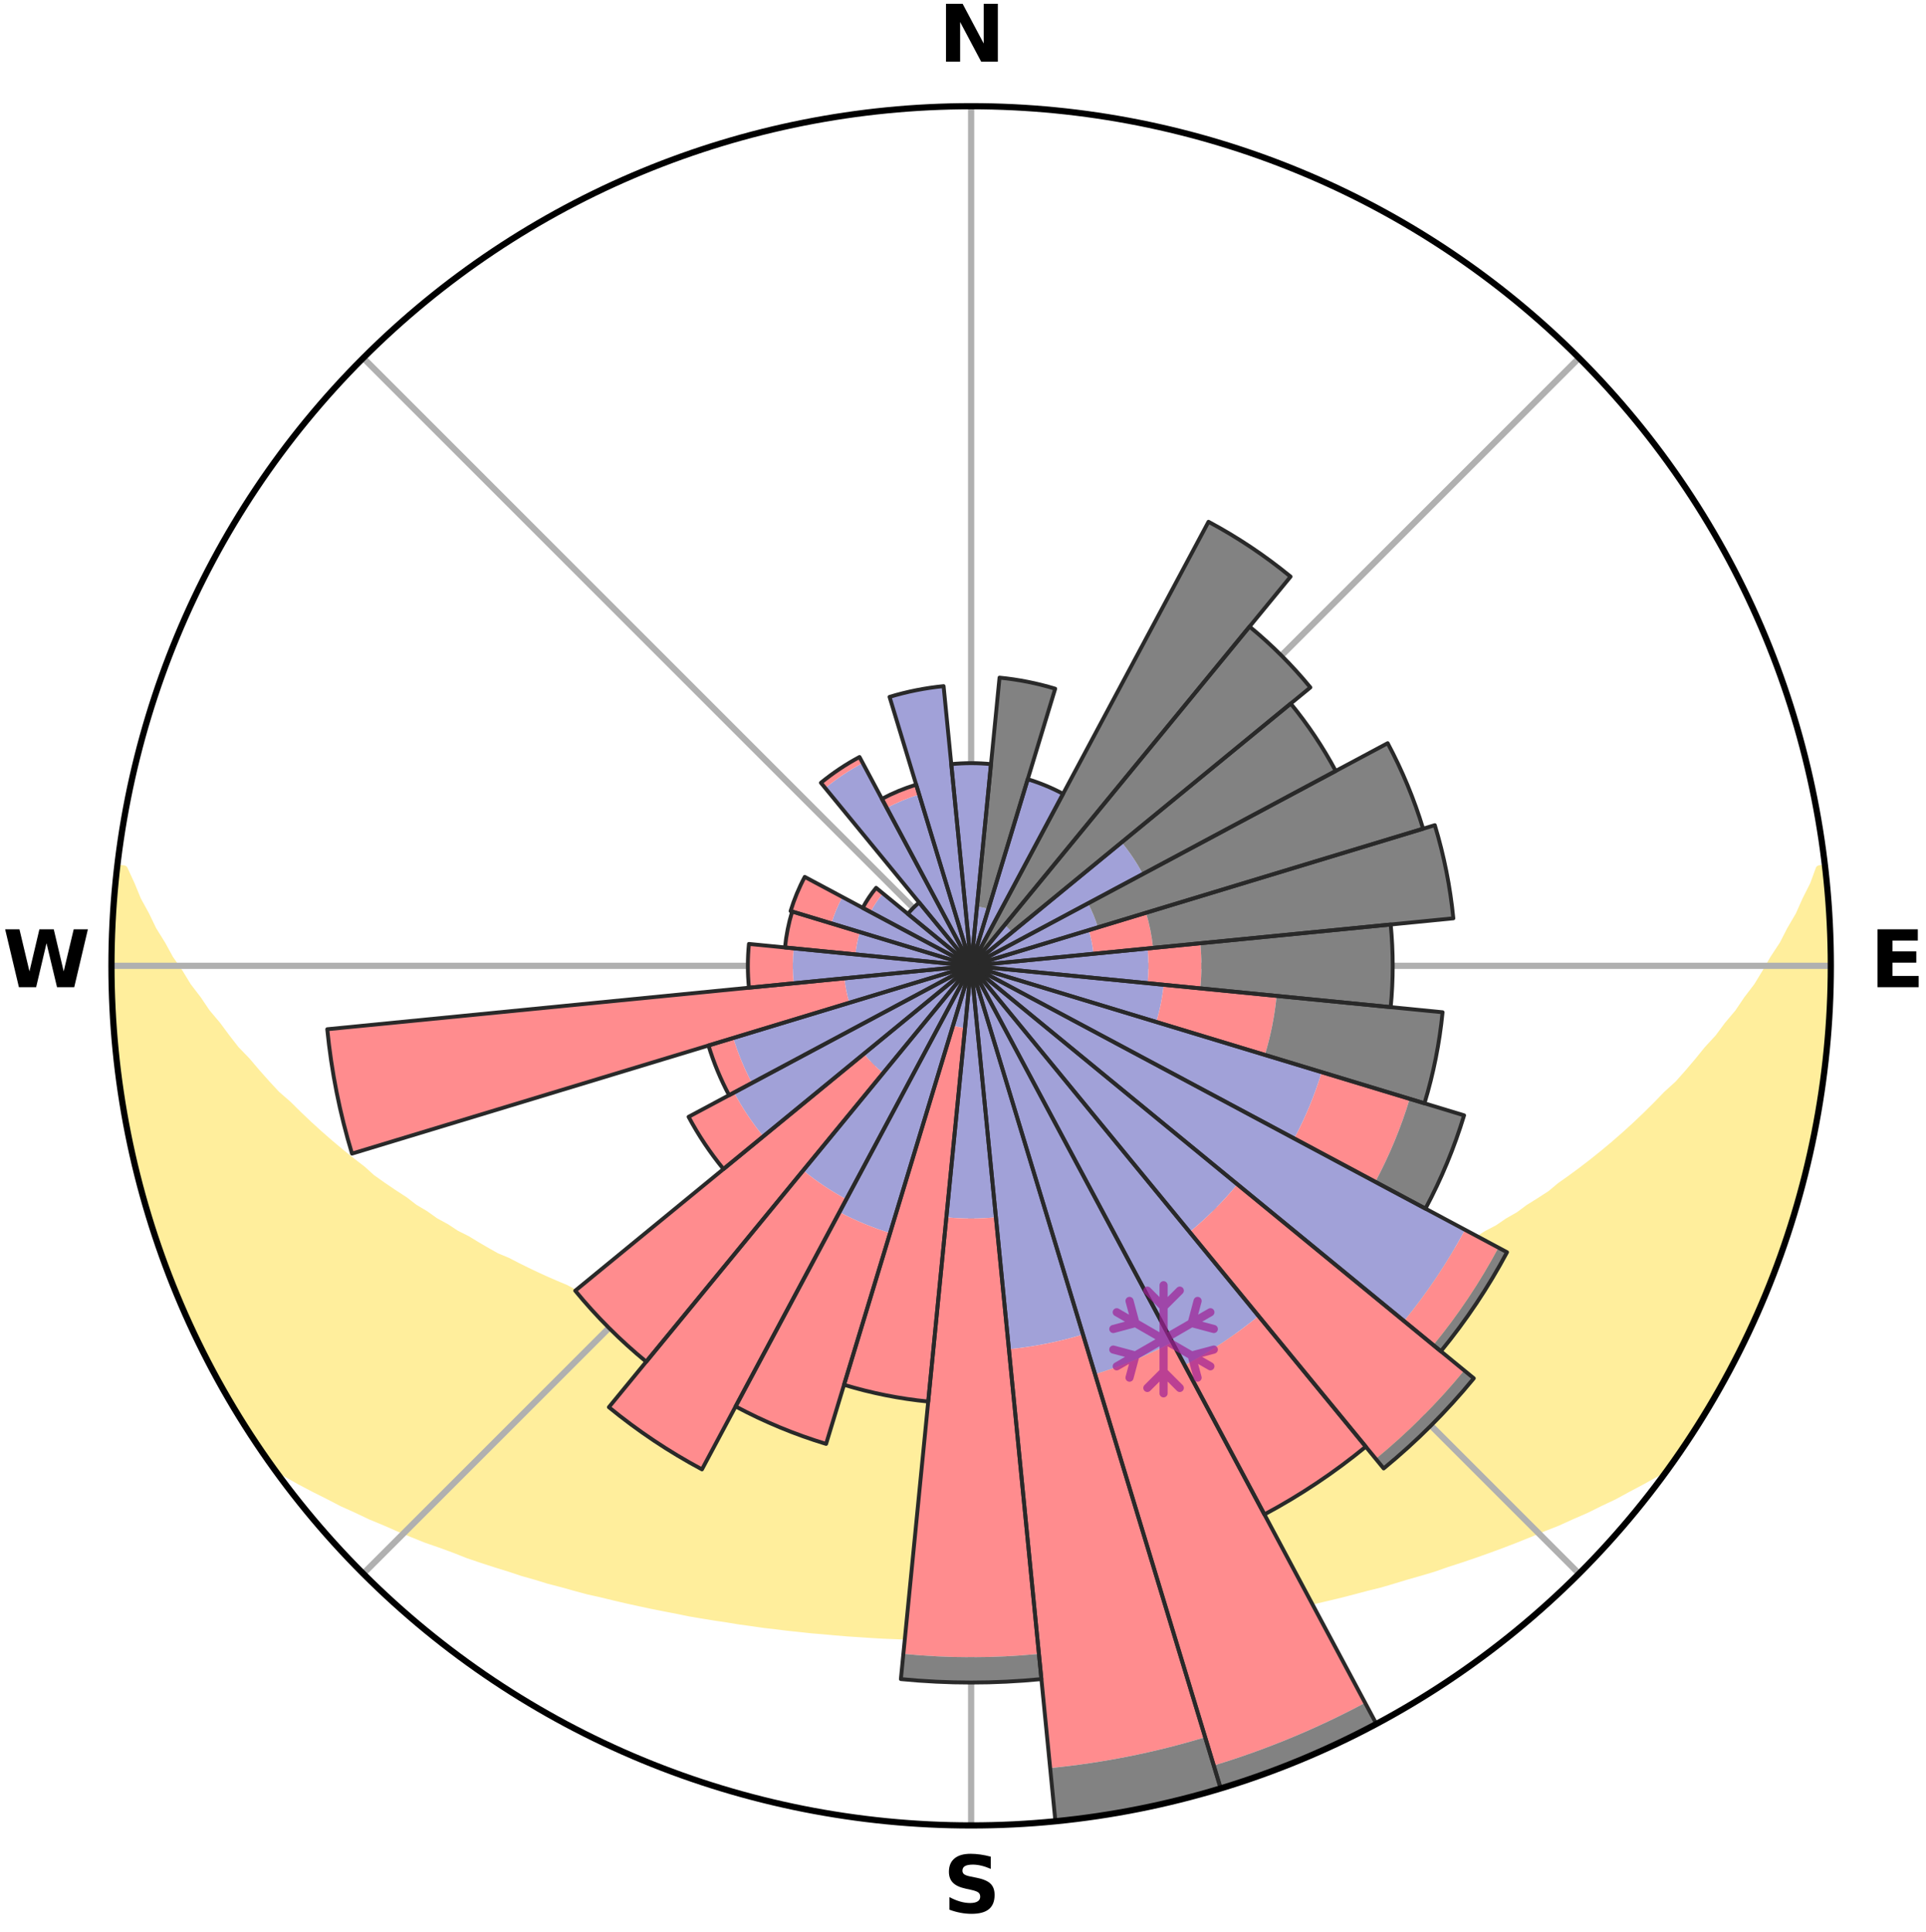 <?xml version="1.0" encoding="utf-8" standalone="no"?>
<!DOCTYPE svg PUBLIC "-//W3C//DTD SVG 1.1//EN"
  "http://www.w3.org/Graphics/SVG/1.1/DTD/svg11.dtd">
<svg xmlns:xlink="http://www.w3.org/1999/xlink" width="248.41pt" height="249.158pt" viewBox="0 0 248.41 249.158" xmlns="http://www.w3.org/2000/svg" version="1.1">
 <title>Ski Rose for Lienzer Bergbahnen</title>
 <defs>
  <style type="text/css">*{stroke-linejoin: round; stroke-linecap: butt}</style>
 </defs>
 <g id="figure_1">
  <g id="patch_1">
   <path d="M 0 249.158 
L 248.41 249.158 
L 248.41 0 
L 0 0 
z
" style="fill: #ffffff"/>
  </g>
  <g id="axes_1">
   <g id="patch_2">
    <path d="M 236.135 124.579 
C 236.135 110.018 233.267 95.599 227.695 82.147 
C 222.122 68.695 213.955 56.471 203.659 46.175 
C 193.363 35.879 181.139 27.711 167.687 22.139 
C 154.235 16.567 139.815 13.699 125.255 13.699 
C 110.694 13.699 96.275 16.567 82.823 22.139 
C 69.371 27.711 57.147 35.879 46.851 46.175 
C 36.555 56.471 28.387 68.695 22.815 82.147 
C 17.243 95.599 14.375 110.018 14.375 124.579 
C 14.375 139.14 17.243 153.559 22.815 167.011 
C 28.387 180.463 36.555 192.687 46.851 202.983 
C 57.147 213.279 69.371 221.447 82.823 227.019 
C 96.275 232.591 110.694 235.459 125.255 235.459 
C 139.815 235.459 154.235 232.591 167.687 227.019 
C 181.139 221.447 193.363 213.279 203.659 202.983 
C 213.955 192.687 222.122 180.463 227.695 167.011 
C 233.267 153.559 236.135 139.14 236.135 124.579 
M 125.255 124.579 
C 125.255 124.579 125.255 124.579 125.255 124.579 
C 125.255 124.579 125.255 124.579 125.255 124.579 
C 125.255 124.579 125.255 124.579 125.255 124.579 
C 125.255 124.579 125.255 124.579 125.255 124.579 
C 125.255 124.579 125.255 124.579 125.255 124.579 
C 125.255 124.579 125.255 124.579 125.255 124.579 
C 125.255 124.579 125.255 124.579 125.255 124.579 
C 125.255 124.579 125.255 124.579 125.255 124.579 
C 125.255 124.579 125.255 124.579 125.255 124.579 
C 125.255 124.579 125.255 124.579 125.255 124.579 
C 125.255 124.579 125.255 124.579 125.255 124.579 
C 125.255 124.579 125.255 124.579 125.255 124.579 
C 125.255 124.579 125.255 124.579 125.255 124.579 
C 125.255 124.579 125.255 124.579 125.255 124.579 
C 125.255 124.579 125.255 124.579 125.255 124.579 
C 125.255 124.579 125.255 124.579 125.255 124.579 
z
" style="fill: #ffffff"/>
   </g>
   <g id="PolyCollection_1">
    <defs>
     <path id="m8b50b43d63" d="M 235.39 -137.127 
L 234.673 -137.046 
L 233.94 -135.044 
L 232.939 -133.054 
L 232.073 -131.112 
L 230.953 -129.194 
L 229.992 -127.322 
L 228.784 -125.483 
L 227.747 -123.685 
L 226.676 -121.923 
L 225.365 -120.208 
L 224.232 -118.525 
L 222.863 -116.897 
L 221.676 -115.295 
L 220.258 -113.755 
L 219.023 -112.234 
L 217.766 -110.753 
L 216.488 -109.312 
L 214.988 -107.948 
L 213.675 -106.59 
L 212.345 -105.272 
L 211 -103.993 
L 209.641 -102.755 
L 208.27 -101.557 
L 206.887 -100.399 
L 205.494 -99.28 
L 204.093 -98.2 
L 202.685 -97.16 
L 201.27 -96.158 
L 200.033 -95.123 
L 198.607 -94.196 
L 197.179 -93.305 
L 195.924 -92.373 
L 194.492 -91.555 
L 193.229 -90.688 
L 191.797 -89.939 
L 190.531 -89.137 
L 189.103 -88.455 
L 187.837 -87.715 
L 186.571 -87.005 
L 185.305 -86.323 
L 184.04 -85.67 
L 182.778 -85.044 
L 181.519 -84.446 
L 180.263 -83.875 
L 179.012 -83.33 
L 177.766 -82.81 
L 176.526 -82.315 
L 175.292 -81.844 
L 174.065 -81.396 
L 172.959 -80.866 
L 171.744 -80.463 
L 170.537 -80.08 
L 169.442 -79.614 
L 168.25 -79.272 
L 167.163 -78.844 
L 165.987 -78.539 
L 164.91 -78.149 
L 163.837 -77.776 
L 162.686 -77.522 
L 161.623 -77.183 
L 160.565 -76.86 
L 159.441 -76.651 
L 158.396 -76.358 
L 157.356 -76.079 
L 156.321 -75.815 
L 155.291 -75.564 
L 154.267 -75.327 
L 153.248 -75.102 
L 152.187 -74.977 
L 151.182 -74.774 
L 150.182 -74.583 
L 149.188 -74.402 
L 148.2 -74.231 
L 147.25 -73.994 
L 146.27 -73.845 
L 145.295 -73.704 
L 144.325 -73.573 
L 143.361 -73.45 
L 142.401 -73.334 
L 141.447 -73.226 
L 140.496 -73.124 
L 139.566 -72.976 
L 138.622 -72.891 
L 137.683 -72.812 
L 136.748 -72.738 
L 135.824 -72.63 
L 134.894 -72.571 
L 133.967 -72.517 
L 133.043 -72.467 
L 132.125 -72.396 
L 131.205 -72.359 
L 130.286 -72.327 
L 129.369 -72.298 
L 128.455 -72.262 
L 127.54 -72.245 
L 126.626 -72.232 
L 125.712 -72.222 
L 124.798 -72.223 
L 123.884 -72.234 
L 122.97 -72.248 
L 122.055 -72.267 
L 121.141 -72.304 
L 120.224 -72.334 
L 119.306 -72.368 
L 118.39 -72.432 
L 117.468 -72.479 
L 116.545 -72.53 
L 115.618 -72.586 
L 114.697 -72.686 
L 113.766 -72.755 
L 112.831 -72.83 
L 111.893 -72.911 
L 110.95 -72.997 
L 110.02 -73.146 
L 109.071 -73.249 
L 108.117 -73.359 
L 107.158 -73.476 
L 106.195 -73.6 
L 105.226 -73.733 
L 104.252 -73.874 
L 103.306 -74.1 
L 102.324 -74.262 
L 101.337 -74.434 
L 100.344 -74.616 
L 99.346 -74.809 
L 98.342 -75.012 
L 97.333 -75.228 
L 96.319 -75.455 
L 95.242 -75.602 
L 94.213 -75.854 
L 93.18 -76.119 
L 92.141 -76.398 
L 91.097 -76.692 
L 90.049 -77.001 
L 88.919 -77.225 
L 87.858 -77.565 
L 86.793 -77.921 
L 85.637 -78.192 
L 84.561 -78.583 
L 83.387 -78.888 
L 82.302 -79.316 
L 81.112 -79.659 
L 80.018 -80.125 
L 78.814 -80.508 
L 77.714 -81.016 
L 76.496 -81.441 
L 75.271 -81.889 
L 74.039 -82.36 
L 72.929 -82.957 
L 71.688 -83.476 
L 70.443 -84.02 
L 69.193 -84.59 
L 67.939 -85.187 
L 66.682 -85.81 
L 65.423 -86.462 
L 64.01 -87.048 
L 62.746 -87.758 
L 61.481 -88.498 
L 60.218 -89.267 
L 58.792 -89.981 
L 57.53 -90.813 
L 56.101 -91.595 
L 54.845 -92.492 
L 53.418 -93.344 
L 52.172 -94.307 
L 50.751 -95.231 
L 49.334 -96.193 
L 47.922 -97.194 
L 46.704 -98.296 
L 45.307 -99.372 
L 43.919 -100.486 
L 42.541 -101.64 
L 41.174 -102.834 
L 39.819 -104.068 
L 38.477 -105.341 
L 37.151 -106.654 
L 35.639 -107.97 
L 34.346 -109.366 
L 33.071 -110.802 
L 31.818 -112.278 
L 30.379 -113.769 
L 29.17 -115.327 
L 27.986 -116.924 
L 26.62 -118.546 
L 25.49 -120.223 
L 24.181 -121.932 
L 23.112 -123.688 
L 21.869 -125.481 
L 20.869 -127.313 
L 19.704 -129.188 
L 18.786 -131.091 
L 17.718 -133.042 
L 16.907 -135.012 
L 15.979 -137.03 
L 15.193 -137.119 
L 15.193 -137.119 
L 14.925 -135.203 
L 14.732 -133.277 
L 14.639 -131.345 
L 14.648 -129.408 
L 14.442 -127.481 
L 14.447 -125.546 
L 14.556 -123.613 
L 14.447 -121.677 
L 14.548 -119.746 
L 14.681 -117.816 
L 14.741 -115.881 
L 14.937 -113.957 
L 15.162 -112.036 
L 15.418 -110.119 
L 15.608 -108.192 
L 15.925 -106.283 
L 16.271 -104.38 
L 16.648 -102.483 
L 17.054 -100.591 
L 17.574 -98.727 
L 17.957 -96.83 
L 18.456 -94.961 
L 18.984 -93.1 
L 19.543 -91.248 
L 20.132 -89.405 
L 20.751 -87.572 
L 21.401 -85.75 
L 22.153 -83.966 
L 22.864 -82.167 
L 23.606 -80.381 
L 24.381 -78.608 
L 25.189 -76.85 
L 26.031 -75.108 
L 26.907 -73.382 
L 27.825 -71.679 
L 28.778 -69.995 
L 29.768 -68.333 
L 30.747 -66.665 
L 31.745 -65.007 
L 32.798 -63.383 
L 33.877 -61.777 
L 35.07 -60.251 
L 36.864 -59.173 
L 38.681 -58.148 
L 40.52 -57.178 
L 42.368 -56.252 
L 44.163 -55.32 
L 46.023 -54.481 
L 47.823 -53.626 
L 49.676 -52.858 
L 51.473 -52.074 
L 53.267 -51.324 
L 55.057 -50.606 
L 56.892 -49.974 
L 58.67 -49.319 
L 60.395 -48.638 
L 62.161 -48.04 
L 63.92 -47.47 
L 65.67 -46.927 
L 67.377 -46.361 
L 69.112 -45.869 
L 70.802 -45.349 
L 72.52 -44.905 
L 74.199 -44.437 
L 75.868 -43.987 
L 77.56 -43.609 
L 79.217 -43.207 
L 80.864 -42.821 
L 82.506 -42.46 
L 84.138 -42.112 
L 85.766 -41.79 
L 87.384 -41.478 
L 88.978 -41.149 
L 90.585 -40.879 
L 92.182 -40.619 
L 93.775 -40.381 
L 95.347 -40.121 
L 96.924 -39.907 
L 98.486 -39.679 
L 100.053 -39.5 
L 101.606 -39.303 
L 103.16 -39.143 
L 104.703 -38.974 
L 106.249 -38.847 
L 107.784 -38.706 
L 109.315 -38.578 
L 110.846 -38.478 
L 112.372 -38.376 
L 113.894 -38.287 
L 115.416 -38.227 
L 116.934 -38.162 
L 118.45 -38.109 
L 119.964 -38.069 
L 121.477 -38.042 
L 122.988 -38.024 
L 124.499 -38.019 
L 126.01 -38.021 
L 127.521 -38.022 
L 129.033 -38.039 
L 130.546 -38.068 
L 132.06 -38.109 
L 133.577 -38.155 
L 135.094 -38.22 
L 136.614 -38.296 
L 138.136 -38.386 
L 139.665 -38.467 
L 141.194 -38.582 
L 142.725 -38.71 
L 144.264 -38.833 
L 145.803 -38.988 
L 147.354 -39.127 
L 148.902 -39.31 
L 150.454 -39.508 
L 152.019 -39.695 
L 153.592 -39.887 
L 155.16 -40.131 
L 156.743 -40.36 
L 158.32 -40.637 
L 159.92 -40.891 
L 161.523 -41.168 
L 163.137 -41.454 
L 164.755 -41.765 
L 166.384 -42.086 
L 168.017 -42.434 
L 169.661 -42.793 
L 171.308 -43.18 
L 172.967 -43.58 
L 174.628 -44.009 
L 176.301 -44.453 
L 178.01 -44.875 
L 179.693 -45.372 
L 181.386 -45.886 
L 183.12 -46.378 
L 184.863 -46.896 
L 186.572 -47.493 
L 188.329 -48.063 
L 190.095 -48.661 
L 191.867 -49.287 
L 193.646 -49.943 
L 195.43 -50.629 
L 197.22 -51.347 
L 199.013 -52.097 
L 200.867 -52.826 
L 202.666 -53.644 
L 204.521 -54.45 
L 206.321 -55.342 
L 208.179 -56.222 
L 209.968 -57.195 
L 211.803 -58.169 
L 213.624 -59.189 
L 215.414 -60.269 
L 216.622 -61.784 
L 217.69 -63.398 
L 218.759 -65.01 
L 219.772 -66.659 
L 220.753 -68.326 
L 221.749 -69.985 
L 222.617 -71.716 
L 223.522 -73.424 
L 224.483 -75.106 
L 225.304 -76.858 
L 226.051 -78.643 
L 226.897 -80.384 
L 227.635 -82.172 
L 228.377 -83.958 
L 229.073 -85.763 
L 229.721 -87.586 
L 230.384 -89.403 
L 230.932 -91.259 
L 231.55 -93.093 
L 232.015 -94.972 
L 232.602 -96.817 
L 232.977 -98.717 
L 233.479 -100.586 
L 233.768 -102.502 
L 234.162 -104.394 
L 234.544 -106.29 
L 234.885 -108.195 
L 235.172 -110.108 
L 235.273 -112.044 
L 235.486 -113.965 
L 235.673 -115.889 
L 235.823 -117.816 
L 235.931 -119.747 
L 236.009 -121.679 
L 236.051 -123.612 
L 236.058 -125.546 
L 236.027 -127.48 
L 235.966 -129.413 
L 235.872 -131.345 
L 235.741 -133.274 
L 235.581 -135.202 
L 235.39 -137.127 
z
" style="stroke: #ffee9c"/>
    </defs>
    <g clip-path="url(#pd18ba890a3)">
     <use xlink:href="#m8b50b43d63" x="0" y="249.158" style="fill: #ffee9c; stroke: #ffee9c"/>
    </g>
   </g>
   <g id="matplotlib.axis_1">
    <g id="xtick_1">
     <g id="line2d_1">
      <path d="M 125.255 124.579 
L 125.255 13.699 
" clip-path="url(#pd18ba890a3)" style="fill: none; stroke: #b0b0b0; stroke-width: 0.8; stroke-linecap: square"/>
     </g>
     <g id="text_1">
      <!-- N -->
      <g transform="translate(121.07 7.958) scale(0.1 -0.1)">
       <defs>
        <path id="DejaVuSans-Bold-4e" d="M 588 4666 
L 1931 4666 
L 3628 1466 
L 3628 4666 
L 4769 4666 
L 4769 0 
L 3425 0 
L 1728 3200 
L 1728 0 
L 588 0 
L 588 4666 
z
" transform="scale(0.016)"/>
       </defs>
       <use xlink:href="#DejaVuSans-Bold-4e"/>
      </g>
     </g>
    </g>
    <g id="xtick_2">
     <g id="line2d_2">
      <path d="M 125.255 124.579 
L 203.659 46.175 
" clip-path="url(#pd18ba890a3)" style="fill: none; stroke: #b0b0b0; stroke-width: 0.8; stroke-linecap: square"/>
     </g>
    </g>
    <g id="xtick_3">
     <g id="line2d_3">
      <path d="M 125.255 124.579 
L 236.135 124.579 
" clip-path="url(#pd18ba890a3)" style="fill: none; stroke: #b0b0b0; stroke-width: 0.8; stroke-linecap: square"/>
     </g>
     <g id="text_2">
      <!-- E -->
      <g transform="translate(241.219 127.338) scale(0.1 -0.1)">
       <defs>
        <path id="DejaVuSans-Bold-45" d="M 588 4666 
L 3834 4666 
L 3834 3756 
L 1791 3756 
L 1791 2888 
L 3713 2888 
L 3713 1978 
L 1791 1978 
L 1791 909 
L 3903 909 
L 3903 0 
L 588 0 
L 588 4666 
z
" transform="scale(0.016)"/>
       </defs>
       <use xlink:href="#DejaVuSans-Bold-45"/>
      </g>
     </g>
    </g>
    <g id="xtick_4">
     <g id="line2d_4">
      <path d="M 125.255 124.579 
L 203.659 202.983 
" clip-path="url(#pd18ba890a3)" style="fill: none; stroke: #b0b0b0; stroke-width: 0.8; stroke-linecap: square"/>
     </g>
    </g>
    <g id="xtick_5">
     <g id="line2d_5">
      <path d="M 125.255 124.579 
L 125.255 235.459 
" clip-path="url(#pd18ba890a3)" style="fill: none; stroke: #b0b0b0; stroke-width: 0.8; stroke-linecap: square"/>
     </g>
     <g id="text_3">
      <!-- S -->
      <g transform="translate(121.654 246.718) scale(0.1 -0.1)">
       <defs>
        <path id="DejaVuSans-Bold-53" d="M 3834 4519 
L 3834 3531 
Q 3450 3703 3084 3790 
Q 2719 3878 2394 3878 
Q 1963 3878 1756 3759 
Q 1550 3641 1550 3391 
Q 1550 3203 1689 3098 
Q 1828 2994 2194 2919 
L 2706 2816 
Q 3484 2659 3812 2340 
Q 4141 2022 4141 1434 
Q 4141 663 3683 286 
Q 3225 -91 2284 -91 
Q 1841 -91 1394 -6 
Q 947 78 500 244 
L 500 1259 
Q 947 1022 1364 901 
Q 1781 781 2169 781 
Q 2563 781 2772 912 
Q 2981 1044 2981 1288 
Q 2981 1506 2839 1625 
Q 2697 1744 2272 1838 
L 1806 1941 
Q 1106 2091 782 2419 
Q 459 2747 459 3303 
Q 459 4000 909 4375 
Q 1359 4750 2203 4750 
Q 2588 4750 2994 4692 
Q 3400 4634 3834 4519 
z
" transform="scale(0.016)"/>
       </defs>
       <use xlink:href="#DejaVuSans-Bold-53"/>
      </g>
     </g>
    </g>
    <g id="xtick_6">
     <g id="line2d_6">
      <path d="M 125.255 124.579 
L 46.851 202.983 
" clip-path="url(#pd18ba890a3)" style="fill: none; stroke: #b0b0b0; stroke-width: 0.8; stroke-linecap: square"/>
     </g>
    </g>
    <g id="xtick_7">
     <g id="line2d_7">
      <path d="M 125.255 124.579 
L 14.375 124.579 
" clip-path="url(#pd18ba890a3)" style="fill: none; stroke: #b0b0b0; stroke-width: 0.8; stroke-linecap: square"/>
     </g>
     <g id="text_4">
      <!-- W -->
      <g transform="translate(0.36 127.338) scale(0.1 -0.1)">
       <defs>
        <path id="DejaVuSans-Bold-57" d="M 191 4666 
L 1344 4666 
L 2150 1275 
L 2950 4666 
L 4109 4666 
L 4909 1275 
L 5716 4666 
L 6859 4666 
L 5759 0 
L 4372 0 
L 3525 3547 
L 2688 0 
L 1300 0 
L 191 4666 
z
" transform="scale(0.016)"/>
       </defs>
       <use xlink:href="#DejaVuSans-Bold-57"/>
      </g>
     </g>
    </g>
    <g id="xtick_8">
     <g id="line2d_8">
      <path d="M 125.255 124.579 
L 46.851 46.175 
" clip-path="url(#pd18ba890a3)" style="fill: none; stroke: #b0b0b0; stroke-width: 0.8; stroke-linecap: square"/>
     </g>
    </g>
   </g>
   <g id="matplotlib.axis_2"/>
   <g id="patch_3">
    <path d="M 125.255 124.579 
C 125.255 124.579 125.255 124.579 125.255 124.579 
C 125.255 124.579 125.255 124.579 125.255 124.579 
L 125.255 124.579 
C 125.255 124.579 125.255 124.579 125.255 124.579 
C 125.255 124.579 125.255 124.579 125.255 124.579 
z
" clip-path="url(#pd18ba890a3)" style="fill: #d9d9d9"/>
   </g>
   <g id="patch_4">
    <path d="M 125.255 124.579 
C 125.255 124.579 125.255 124.579 125.255 124.579 
C 125.255 124.579 125.255 124.579 125.255 124.579 
L 125.255 124.579 
C 125.255 124.579 125.255 124.579 125.255 124.579 
C 125.255 124.579 125.255 124.579 125.255 124.579 
z
" clip-path="url(#pd18ba890a3)" style="fill: #d9d9d9"/>
   </g>
   <g id="patch_5">
    <path d="M 125.255 124.579 
C 125.255 124.579 125.255 124.579 125.255 124.579 
C 125.255 124.579 125.255 124.579 125.255 124.579 
L 125.255 124.579 
C 125.255 124.579 125.255 124.579 125.255 124.579 
C 125.255 124.579 125.255 124.579 125.255 124.579 
z
" clip-path="url(#pd18ba890a3)" style="fill: #d9d9d9"/>
   </g>
   <g id="patch_6">
    <path d="M 125.255 124.579 
C 125.255 124.579 125.255 124.579 125.255 124.579 
C 125.255 124.579 125.255 124.579 125.255 124.579 
L 125.255 124.579 
C 125.255 124.579 125.255 124.579 125.255 124.579 
C 125.255 124.579 125.255 124.579 125.255 124.579 
z
" clip-path="url(#pd18ba890a3)" style="fill: #d9d9d9"/>
   </g>
   <g id="patch_7">
    <path d="M 125.255 124.579 
C 125.255 124.579 125.255 124.579 125.255 124.579 
C 125.255 124.579 125.255 124.579 125.255 124.579 
L 125.255 124.579 
C 125.255 124.579 125.255 124.579 125.255 124.579 
C 125.255 124.579 125.255 124.579 125.255 124.579 
z
" clip-path="url(#pd18ba890a3)" style="fill: #d9d9d9"/>
   </g>
   <g id="patch_8">
    <path d="M 125.255 124.579 
C 125.255 124.579 125.255 124.579 125.255 124.579 
C 125.255 124.579 125.255 124.579 125.255 124.579 
L 125.255 124.579 
C 125.255 124.579 125.255 124.579 125.255 124.579 
C 125.255 124.579 125.255 124.579 125.255 124.579 
z
" clip-path="url(#pd18ba890a3)" style="fill: #d9d9d9"/>
   </g>
   <g id="patch_9">
    <path d="M 125.255 124.579 
C 125.255 124.579 125.255 124.579 125.255 124.579 
C 125.255 124.579 125.255 124.579 125.255 124.579 
L 125.255 124.579 
C 125.255 124.579 125.255 124.579 125.255 124.579 
C 125.255 124.579 125.255 124.579 125.255 124.579 
z
" clip-path="url(#pd18ba890a3)" style="fill: #d9d9d9"/>
   </g>
   <g id="patch_10">
    <path d="M 125.255 124.579 
C 125.255 124.579 125.255 124.579 125.255 124.579 
C 125.255 124.579 125.255 124.579 125.255 124.579 
L 125.255 124.579 
C 125.255 124.579 125.255 124.579 125.255 124.579 
C 125.255 124.579 125.255 124.579 125.255 124.579 
z
" clip-path="url(#pd18ba890a3)" style="fill: #d9d9d9"/>
   </g>
   <g id="patch_11">
    <path d="M 125.255 124.579 
C 125.255 124.579 125.255 124.579 125.255 124.579 
C 125.255 124.579 125.255 124.579 125.255 124.579 
L 125.255 124.579 
C 125.255 124.579 125.255 124.579 125.255 124.579 
C 125.255 124.579 125.255 124.579 125.255 124.579 
z
" clip-path="url(#pd18ba890a3)" style="fill: #d9d9d9"/>
   </g>
   <g id="patch_12">
    <path d="M 125.255 124.579 
C 125.255 124.579 125.255 124.579 125.255 124.579 
C 125.255 124.579 125.255 124.579 125.255 124.579 
L 125.255 124.579 
C 125.255 124.579 125.255 124.579 125.255 124.579 
C 125.255 124.579 125.255 124.579 125.255 124.579 
z
" clip-path="url(#pd18ba890a3)" style="fill: #d9d9d9"/>
   </g>
   <g id="patch_13">
    <path d="M 125.255 124.579 
C 125.255 124.579 125.255 124.579 125.255 124.579 
C 125.255 124.579 125.255 124.579 125.255 124.579 
L 125.255 124.579 
C 125.255 124.579 125.255 124.579 125.255 124.579 
C 125.255 124.579 125.255 124.579 125.255 124.579 
z
" clip-path="url(#pd18ba890a3)" style="fill: #d9d9d9"/>
   </g>
   <g id="patch_14">
    <path d="M 125.255 124.579 
C 125.255 124.579 125.255 124.579 125.255 124.579 
C 125.255 124.579 125.255 124.579 125.255 124.579 
L 125.255 124.579 
C 125.255 124.579 125.255 124.579 125.255 124.579 
C 125.255 124.579 125.255 124.579 125.255 124.579 
z
" clip-path="url(#pd18ba890a3)" style="fill: #d9d9d9"/>
   </g>
   <g id="patch_15">
    <path d="M 125.255 124.579 
C 125.255 124.579 125.255 124.579 125.255 124.579 
C 125.255 124.579 125.255 124.579 125.255 124.579 
L 125.255 124.579 
C 125.255 124.579 125.255 124.579 125.255 124.579 
C 125.255 124.579 125.255 124.579 125.255 124.579 
z
" clip-path="url(#pd18ba890a3)" style="fill: #d9d9d9"/>
   </g>
   <g id="patch_16">
    <path d="M 125.255 124.579 
C 125.255 124.579 125.255 124.579 125.255 124.579 
C 125.255 124.579 125.255 124.579 125.255 124.579 
L 125.255 124.579 
C 125.255 124.579 125.255 124.579 125.255 124.579 
C 125.255 124.579 125.255 124.579 125.255 124.579 
z
" clip-path="url(#pd18ba890a3)" style="fill: #d9d9d9"/>
   </g>
   <g id="patch_17">
    <path d="M 125.255 124.579 
C 125.255 124.579 125.255 124.579 125.255 124.579 
C 125.255 124.579 125.255 124.579 125.255 124.579 
L 125.255 124.579 
C 125.255 124.579 125.255 124.579 125.255 124.579 
C 125.255 124.579 125.255 124.579 125.255 124.579 
z
" clip-path="url(#pd18ba890a3)" style="fill: #d9d9d9"/>
   </g>
   <g id="patch_18">
    <path d="M 125.255 124.579 
C 125.255 124.579 125.255 124.579 125.255 124.579 
C 125.255 124.579 125.255 124.579 125.255 124.579 
L 125.255 124.579 
C 125.255 124.579 125.255 124.579 125.255 124.579 
C 125.255 124.579 125.255 124.579 125.255 124.579 
z
" clip-path="url(#pd18ba890a3)" style="fill: #d9d9d9"/>
   </g>
   <g id="patch_19">
    <path d="M 125.255 124.579 
C 125.255 124.579 125.255 124.579 125.255 124.579 
C 125.255 124.579 125.255 124.579 125.255 124.579 
L 125.255 124.579 
C 125.255 124.579 125.255 124.579 125.255 124.579 
C 125.255 124.579 125.255 124.579 125.255 124.579 
z
" clip-path="url(#pd18ba890a3)" style="fill: #d9d9d9"/>
   </g>
   <g id="patch_20">
    <path d="M 125.255 124.579 
C 125.255 124.579 125.255 124.579 125.255 124.579 
C 125.255 124.579 125.255 124.579 125.255 124.579 
L 125.255 124.579 
C 125.255 124.579 125.255 124.579 125.255 124.579 
C 125.255 124.579 125.255 124.579 125.255 124.579 
z
" clip-path="url(#pd18ba890a3)" style="fill: #d9d9d9"/>
   </g>
   <g id="patch_21">
    <path d="M 125.255 124.579 
C 125.255 124.579 125.255 124.579 125.255 124.579 
C 125.255 124.579 125.255 124.579 125.255 124.579 
L 125.255 124.579 
C 125.255 124.579 125.255 124.579 125.255 124.579 
C 125.255 124.579 125.255 124.579 125.255 124.579 
z
" clip-path="url(#pd18ba890a3)" style="fill: #d9d9d9"/>
   </g>
   <g id="patch_22">
    <path d="M 125.255 124.579 
C 125.255 124.579 125.255 124.579 125.255 124.579 
C 125.255 124.579 125.255 124.579 125.255 124.579 
L 125.255 124.579 
C 125.255 124.579 125.255 124.579 125.255 124.579 
C 125.255 124.579 125.255 124.579 125.255 124.579 
z
" clip-path="url(#pd18ba890a3)" style="fill: #d9d9d9"/>
   </g>
   <g id="patch_23">
    <path d="M 125.255 124.579 
C 125.255 124.579 125.255 124.579 125.255 124.579 
C 125.255 124.579 125.255 124.579 125.255 124.579 
L 125.255 124.579 
C 125.255 124.579 125.255 124.579 125.255 124.579 
C 125.255 124.579 125.255 124.579 125.255 124.579 
z
" clip-path="url(#pd18ba890a3)" style="fill: #d9d9d9"/>
   </g>
   <g id="patch_24">
    <path d="M 125.255 124.579 
C 125.255 124.579 125.255 124.579 125.255 124.579 
C 125.255 124.579 125.255 124.579 125.255 124.579 
L 125.255 124.579 
C 125.255 124.579 125.255 124.579 125.255 124.579 
C 125.255 124.579 125.255 124.579 125.255 124.579 
z
" clip-path="url(#pd18ba890a3)" style="fill: #d9d9d9"/>
   </g>
   <g id="patch_25">
    <path d="M 125.255 124.579 
C 125.255 124.579 125.255 124.579 125.255 124.579 
C 125.255 124.579 125.255 124.579 125.255 124.579 
L 125.255 124.579 
C 125.255 124.579 125.255 124.579 125.255 124.579 
C 125.255 124.579 125.255 124.579 125.255 124.579 
z
" clip-path="url(#pd18ba890a3)" style="fill: #d9d9d9"/>
   </g>
   <g id="patch_26">
    <path d="M 125.255 124.579 
C 125.255 124.579 125.255 124.579 125.255 124.579 
C 125.255 124.579 125.255 124.579 125.255 124.579 
L 125.255 124.579 
C 125.255 124.579 125.255 124.579 125.255 124.579 
C 125.255 124.579 125.255 124.579 125.255 124.579 
z
" clip-path="url(#pd18ba890a3)" style="fill: #d9d9d9"/>
   </g>
   <g id="patch_27">
    <path d="M 125.255 124.579 
C 125.255 124.579 125.255 124.579 125.255 124.579 
C 125.255 124.579 125.255 124.579 125.255 124.579 
L 125.255 124.579 
C 125.255 124.579 125.255 124.579 125.255 124.579 
C 125.255 124.579 125.255 124.579 125.255 124.579 
z
" clip-path="url(#pd18ba890a3)" style="fill: #d9d9d9"/>
   </g>
   <g id="patch_28">
    <path d="M 125.255 124.579 
C 125.255 124.579 125.255 124.579 125.255 124.579 
C 125.255 124.579 125.255 124.579 125.255 124.579 
L 125.255 124.579 
C 125.255 124.579 125.255 124.579 125.255 124.579 
C 125.255 124.579 125.255 124.579 125.255 124.579 
z
" clip-path="url(#pd18ba890a3)" style="fill: #d9d9d9"/>
   </g>
   <g id="patch_29">
    <path d="M 125.255 124.579 
C 125.255 124.579 125.255 124.579 125.255 124.579 
C 125.255 124.579 125.255 124.579 125.255 124.579 
L 125.255 124.579 
C 125.255 124.579 125.255 124.579 125.255 124.579 
C 125.255 124.579 125.255 124.579 125.255 124.579 
z
" clip-path="url(#pd18ba890a3)" style="fill: #d9d9d9"/>
   </g>
   <g id="patch_30">
    <path d="M 125.255 124.579 
C 125.255 124.579 125.255 124.579 125.255 124.579 
C 125.255 124.579 125.255 124.579 125.255 124.579 
L 125.255 124.579 
C 125.255 124.579 125.255 124.579 125.255 124.579 
C 125.255 124.579 125.255 124.579 125.255 124.579 
z
" clip-path="url(#pd18ba890a3)" style="fill: #d9d9d9"/>
   </g>
   <g id="patch_31">
    <path d="M 125.255 124.579 
C 125.255 124.579 125.255 124.579 125.255 124.579 
C 125.255 124.579 125.255 124.579 125.255 124.579 
L 125.255 124.579 
C 125.255 124.579 125.255 124.579 125.255 124.579 
C 125.255 124.579 125.255 124.579 125.255 124.579 
z
" clip-path="url(#pd18ba890a3)" style="fill: #d9d9d9"/>
   </g>
   <g id="patch_32">
    <path d="M 125.255 124.579 
C 125.255 124.579 125.255 124.579 125.255 124.579 
C 125.255 124.579 125.255 124.579 125.255 124.579 
L 125.255 124.579 
C 125.255 124.579 125.255 124.579 125.255 124.579 
C 125.255 124.579 125.255 124.579 125.255 124.579 
z
" clip-path="url(#pd18ba890a3)" style="fill: #d9d9d9"/>
   </g>
   <g id="patch_33">
    <path d="M 125.255 124.579 
C 125.255 124.579 125.255 124.579 125.255 124.579 
C 125.255 124.579 125.255 124.579 125.255 124.579 
L 125.255 124.579 
C 125.255 124.579 125.255 124.579 125.255 124.579 
C 125.255 124.579 125.255 124.579 125.255 124.579 
z
" clip-path="url(#pd18ba890a3)" style="fill: #d9d9d9"/>
   </g>
   <g id="patch_34">
    <path d="M 125.255 124.579 
C 125.255 124.579 125.255 124.579 125.255 124.579 
C 125.255 124.579 125.255 124.579 125.255 124.579 
L 125.255 124.579 
C 125.255 124.579 125.255 124.579 125.255 124.579 
C 125.255 124.579 125.255 124.579 125.255 124.579 
z
" clip-path="url(#pd18ba890a3)" style="fill: #d9d9d9"/>
   </g>
   <g id="patch_35">
    <path d="M 125.255 124.579 
C 125.255 124.579 125.255 124.579 125.255 124.579 
C 125.255 124.579 125.255 124.579 125.255 124.579 
L 127.817 98.564 
C 126.966 98.48 126.11 98.438 125.255 98.438 
C 124.399 98.438 123.544 98.48 122.693 98.564 
z
" clip-path="url(#pd18ba890a3)" style="fill: #a1a1d8"/>
   </g>
   <g id="patch_36">
    <path d="M 125.255 124.579 
C 125.255 124.579 125.255 124.579 125.255 124.579 
C 125.255 124.579 125.255 124.579 125.255 124.579 
L 127.481 117.241 
C 127.241 117.168 126.997 117.107 126.751 117.058 
C 126.505 117.009 126.256 116.972 126.006 116.948 
z
" clip-path="url(#pd18ba890a3)" style="fill: #a1a1d8"/>
   </g>
   <g id="patch_37">
    <path d="M 125.255 124.579 
C 125.255 124.579 125.255 124.579 125.255 124.579 
C 125.255 124.579 125.255 124.579 125.255 124.579 
L 137.112 102.396 
C 136.386 102.008 135.641 101.656 134.88 101.341 
C 134.12 101.026 133.344 100.748 132.556 100.509 
z
" clip-path="url(#pd18ba890a3)" style="fill: #a1a1d8"/>
   </g>
   <g id="patch_38">
    <path d="M 125.255 124.579 
C 125.255 124.579 125.255 124.579 125.255 124.579 
C 125.255 124.579 125.255 124.579 125.255 124.579 
L 125.255 124.579 
C 125.255 124.579 125.255 124.579 125.255 124.579 
C 125.255 124.579 125.255 124.579 125.255 124.579 
z
" clip-path="url(#pd18ba890a3)" style="fill: #a1a1d8"/>
   </g>
   <g id="patch_39">
    <path d="M 125.255 124.579 
C 125.255 124.579 125.255 124.579 125.255 124.579 
C 125.255 124.579 125.255 124.579 125.255 124.579 
L 130.534 120.247 
C 130.392 120.074 130.242 119.908 130.084 119.75 
C 129.926 119.592 129.76 119.442 129.587 119.3 
z
" clip-path="url(#pd18ba890a3)" style="fill: #a1a1d8"/>
   </g>
   <g id="patch_40">
    <path d="M 125.255 124.579 
C 125.255 124.579 125.255 124.579 125.255 124.579 
C 125.255 124.579 125.255 124.579 125.255 124.579 
L 147.402 112.741 
C 147.015 112.016 146.592 111.311 146.135 110.627 
C 145.678 109.944 145.189 109.283 144.667 108.648 
z
" clip-path="url(#pd18ba890a3)" style="fill: #a1a1d8"/>
   </g>
   <g id="patch_41">
    <path d="M 125.255 124.579 
C 125.255 124.579 125.255 124.579 125.255 124.579 
C 125.255 124.579 125.255 124.579 125.255 124.579 
L 141.607 119.619 
C 141.445 119.083 141.256 118.557 141.042 118.04 
C 140.828 117.523 140.589 117.017 140.325 116.524 
z
" clip-path="url(#pd18ba890a3)" style="fill: #a1a1d8"/>
   </g>
   <g id="patch_42">
    <path d="M 125.255 124.579 
C 125.255 124.579 125.255 124.579 125.255 124.579 
C 125.255 124.579 125.255 124.579 125.255 124.579 
L 141.035 123.025 
C 140.985 122.508 140.908 121.995 140.807 121.486 
C 140.706 120.976 140.58 120.473 140.429 119.976 
z
" clip-path="url(#pd18ba890a3)" style="fill: #a1a1d8"/>
   </g>
   <g id="patch_43">
    <path d="M 125.255 124.579 
C 125.255 124.579 125.255 124.579 125.255 124.579 
C 125.255 124.579 125.255 124.579 125.255 124.579 
L 148.018 126.821 
C 148.091 126.076 148.128 125.328 148.128 124.579 
C 148.128 123.83 148.091 123.082 148.018 122.337 
z
" clip-path="url(#pd18ba890a3)" style="fill: #a1a1d8"/>
   </g>
   <g id="patch_44">
    <path d="M 125.255 124.579 
C 125.255 124.579 125.255 124.579 125.255 124.579 
C 125.255 124.579 125.255 124.579 125.255 124.579 
L 149.131 131.822 
C 149.368 131.04 149.567 130.248 149.726 129.447 
C 149.885 128.646 150.005 127.837 150.085 127.025 
z
" clip-path="url(#pd18ba890a3)" style="fill: #a1a1d8"/>
   </g>
   <g id="patch_45">
    <path d="M 125.255 124.579 
C 125.255 124.579 125.255 124.579 125.255 124.579 
C 125.255 124.579 125.255 124.579 125.255 124.579 
L 166.926 146.853 
C 167.655 145.489 168.316 144.09 168.908 142.661 
C 169.5 141.232 170.021 139.775 170.47 138.295 
z
" clip-path="url(#pd18ba890a3)" style="fill: #a1a1d8"/>
   </g>
   <g id="patch_46">
    <path d="M 125.255 124.579 
C 125.255 124.579 125.255 124.579 125.255 124.579 
C 125.255 124.579 125.255 124.579 125.255 124.579 
L 181.091 170.403 
C 182.591 168.575 184 166.675 185.314 164.709 
C 186.627 162.743 187.843 160.714 188.958 158.629 
z
" clip-path="url(#pd18ba890a3)" style="fill: #a1a1d8"/>
   </g>
   <g id="patch_47">
    <path d="M 125.255 124.579 
C 125.255 124.579 125.255 124.579 125.255 124.579 
C 125.255 124.579 125.255 124.579 125.255 124.579 
L 153.434 158.915 
C 154.558 157.993 155.636 157.016 156.664 155.988 
C 157.692 154.96 158.669 153.882 159.591 152.758 
z
" clip-path="url(#pd18ba890a3)" style="fill: #a1a1d8"/>
   </g>
   <g id="patch_48">
    <path d="M 125.255 124.579 
C 125.255 124.579 125.255 124.579 125.255 124.579 
C 125.255 124.579 125.255 124.579 125.255 124.579 
L 152.801 176.115 
C 154.488 175.213 156.13 174.229 157.72 173.167 
C 159.31 172.104 160.848 170.964 162.326 169.751 
z
" clip-path="url(#pd18ba890a3)" style="fill: #a1a1d8"/>
   </g>
   <g id="patch_49">
    <path d="M 125.255 124.579 
C 125.255 124.579 125.255 124.579 125.255 124.579 
C 125.255 124.579 125.255 124.579 125.255 124.579 
L 141.238 177.267 
C 142.962 176.744 144.66 176.137 146.325 175.447 
C 147.99 174.757 149.62 173.986 151.21 173.137 
z
" clip-path="url(#pd18ba890a3)" style="fill: #a1a1d8"/>
   </g>
   <g id="patch_50">
    <path d="M 125.255 124.579 
C 125.255 124.579 125.255 124.579 125.255 124.579 
C 125.255 124.579 125.255 124.579 125.255 124.579 
L 130.126 174.037 
C 131.745 173.878 133.355 173.639 134.95 173.321 
C 136.546 173.004 138.125 172.609 139.681 172.136 
z
" clip-path="url(#pd18ba890a3)" style="fill: #a1a1d8"/>
   </g>
   <g id="patch_51">
    <path d="M 125.255 124.579 
C 125.255 124.579 125.255 124.579 125.255 124.579 
C 125.255 124.579 125.255 124.579 125.255 124.579 
L 122.06 157.019 
C 123.122 157.123 124.188 157.176 125.255 157.176 
C 126.322 157.176 127.388 157.123 128.45 157.019 
z
" clip-path="url(#pd18ba890a3)" style="fill: #a1a1d8"/>
   </g>
   <g id="patch_52">
    <path d="M 125.255 124.579 
C 125.255 124.579 125.255 124.579 125.255 124.579 
C 125.255 124.579 125.255 124.579 125.255 124.579 
L 122.916 132.288 
C 123.169 132.364 123.425 132.428 123.683 132.48 
C 123.942 132.531 124.203 132.57 124.465 132.596 
z
" clip-path="url(#pd18ba890a3)" style="fill: #a1a1d8"/>
   </g>
   <g id="patch_53">
    <path d="M 125.255 124.579 
C 125.255 124.579 125.255 124.579 125.255 124.579 
C 125.255 124.579 125.255 124.579 125.255 124.579 
L 108.273 156.35 
C 109.313 156.906 110.379 157.41 111.469 157.861 
C 112.558 158.313 113.669 158.71 114.797 159.052 
z
" clip-path="url(#pd18ba890a3)" style="fill: #a1a1d8"/>
   </g>
   <g id="patch_54">
    <path d="M 125.255 124.579 
C 125.255 124.579 125.255 124.579 125.255 124.579 
C 125.255 124.579 125.255 124.579 125.255 124.579 
L 103.593 150.974 
C 104.457 151.684 105.355 152.35 106.284 152.971 
C 107.213 153.592 108.173 154.167 109.158 154.693 
z
" clip-path="url(#pd18ba890a3)" style="fill: #a1a1d8"/>
   </g>
   <g id="patch_55">
    <path d="M 125.255 124.579 
C 125.255 124.579 125.255 124.579 125.255 124.579 
C 125.255 124.579 125.255 124.579 125.255 124.579 
L 111.418 135.934 
C 111.79 136.387 112.184 136.822 112.598 137.236 
C 113.012 137.65 113.447 138.044 113.9 138.415 
z
" clip-path="url(#pd18ba890a3)" style="fill: #a1a1d8"/>
   </g>
   <g id="patch_56">
    <path d="M 125.255 124.579 
C 125.255 124.579 125.255 124.579 125.255 124.579 
C 125.255 124.579 125.255 124.579 125.255 124.579 
L 94.673 140.926 
C 95.208 141.927 95.792 142.901 96.422 143.844 
C 97.053 144.788 97.729 145.7 98.449 146.578 
z
" clip-path="url(#pd18ba890a3)" style="fill: #a1a1d8"/>
   </g>
   <g id="patch_57">
    <path d="M 125.255 124.579 
C 125.255 124.579 125.255 124.579 125.255 124.579 
C 125.255 124.579 125.255 124.579 125.255 124.579 
L 94.572 133.887 
C 94.876 134.891 95.23 135.88 95.632 136.849 
C 96.033 137.819 96.482 138.768 96.977 139.694 
z
" clip-path="url(#pd18ba890a3)" style="fill: #a1a1d8"/>
   </g>
   <g id="patch_58">
    <path d="M 125.255 124.579 
C 125.255 124.579 125.255 124.579 125.255 124.579 
C 125.255 124.579 125.255 124.579 125.255 124.579 
L 108.912 126.189 
C 108.964 126.724 109.043 127.256 109.148 127.783 
C 109.253 128.31 109.384 128.832 109.54 129.346 
z
" clip-path="url(#pd18ba890a3)" style="fill: #a1a1d8"/>
   </g>
   <g id="patch_59">
    <path d="M 125.255 124.579 
C 125.255 124.579 125.255 124.579 125.255 124.579 
C 125.255 124.579 125.255 124.579 125.255 124.579 
L 102.36 122.324 
C 102.286 123.074 102.249 123.826 102.249 124.579 
C 102.249 125.332 102.286 126.085 102.36 126.834 
z
" clip-path="url(#pd18ba890a3)" style="fill: #a1a1d8"/>
   </g>
   <g id="patch_60">
    <path d="M 125.255 124.579 
C 125.255 124.579 125.255 124.579 125.255 124.579 
C 125.255 124.579 125.255 124.579 125.255 124.579 
L 110.898 120.224 
C 110.756 120.694 110.636 121.171 110.54 121.652 
C 110.445 122.134 110.372 122.62 110.324 123.109 
z
" clip-path="url(#pd18ba890a3)" style="fill: #a1a1d8"/>
   </g>
   <g id="patch_61">
    <path d="M 125.255 124.579 
C 125.255 124.579 125.255 124.579 125.255 124.579 
C 125.255 124.579 125.255 124.579 125.255 124.579 
L 108.641 115.699 
C 108.351 116.243 108.087 116.801 107.851 117.37 
C 107.615 117.94 107.407 118.521 107.228 119.111 
z
" clip-path="url(#pd18ba890a3)" style="fill: #a1a1d8"/>
   </g>
   <g id="patch_62">
    <path d="M 125.255 124.579 
C 125.255 124.579 125.255 124.579 125.255 124.579 
C 125.255 124.579 125.255 124.579 125.255 124.579 
L 113.868 115.234 
C 113.563 115.607 113.275 115.995 113.007 116.396 
C 112.739 116.796 112.491 117.21 112.264 117.635 
z
" clip-path="url(#pd18ba890a3)" style="fill: #a1a1d8"/>
   </g>
   <g id="patch_63">
    <path d="M 125.255 124.579 
C 125.255 124.579 125.255 124.579 125.255 124.579 
C 125.255 124.579 125.255 124.579 125.255 124.579 
L 118.555 116.416 
C 118.288 116.635 118.032 116.867 117.787 117.112 
C 117.543 117.356 117.311 117.612 117.091 117.879 
z
" clip-path="url(#pd18ba890a3)" style="fill: #a1a1d8"/>
   </g>
   <g id="patch_64">
    <path d="M 125.255 124.579 
C 125.255 124.579 125.255 124.579 125.255 124.579 
C 125.255 124.579 125.255 124.579 125.255 124.579 
L 111.271 98.416 
C 110.414 98.874 109.581 99.373 108.773 99.913 
C 107.966 100.452 107.186 101.031 106.435 101.647 
z
" clip-path="url(#pd18ba890a3)" style="fill: #a1a1d8"/>
   </g>
   <g id="patch_65">
    <path d="M 125.255 124.579 
C 125.255 124.579 125.255 124.579 125.255 124.579 
C 125.255 124.579 125.255 124.579 125.255 124.579 
L 118.551 102.48 
C 117.828 102.7 117.116 102.954 116.417 103.244 
C 115.719 103.533 115.035 103.856 114.369 104.213 
z
" clip-path="url(#pd18ba890a3)" style="fill: #a1a1d8"/>
   </g>
   <g id="patch_66">
    <path d="M 125.255 124.579 
C 125.255 124.579 125.255 124.579 125.255 124.579 
C 125.255 124.579 125.255 124.579 125.255 124.579 
L 121.716 88.644 
C 120.539 88.76 119.37 88.933 118.21 89.164 
C 117.051 89.395 115.904 89.682 114.773 90.025 
z
" clip-path="url(#pd18ba890a3)" style="fill: #a1a1d8"/>
   </g>
   <g id="patch_67">
    <path d="M 122.693 98.564 
C 123.544 98.48 124.399 98.438 125.255 98.438 
C 126.11 98.438 126.966 98.48 127.817 98.564 
L 127.817 98.564 
C 126.966 98.48 126.11 98.438 125.255 98.438 
C 124.399 98.438 123.544 98.48 122.693 98.564 
z
" clip-path="url(#pd18ba890a3)" style="fill: #ff8c8e"/>
   </g>
   <g id="patch_68">
    <path d="M 126.006 116.948 
C 126.256 116.972 126.505 117.009 126.751 117.058 
C 126.997 117.107 127.241 117.168 127.481 117.241 
L 127.481 117.241 
C 127.241 117.168 126.997 117.107 126.751 117.058 
C 126.505 117.009 126.256 116.972 126.006 116.948 
z
" clip-path="url(#pd18ba890a3)" style="fill: #ff8c8e"/>
   </g>
   <g id="patch_69">
    <path d="M 132.556 100.509 
C 133.344 100.748 134.12 101.026 134.88 101.341 
C 135.641 101.656 136.386 102.008 137.112 102.396 
L 137.112 102.396 
C 136.386 102.008 135.641 101.656 134.88 101.341 
C 134.12 101.026 133.344 100.748 132.556 100.509 
z
" clip-path="url(#pd18ba890a3)" style="fill: #ff8c8e"/>
   </g>
   <g id="patch_70">
    <path d="M 125.255 124.579 
C 125.255 124.579 125.255 124.579 125.255 124.579 
C 125.255 124.579 125.255 124.579 125.255 124.579 
L 125.255 124.579 
C 125.255 124.579 125.255 124.579 125.255 124.579 
C 125.255 124.579 125.255 124.579 125.255 124.579 
z
" clip-path="url(#pd18ba890a3)" style="fill: #ff8c8e"/>
   </g>
   <g id="patch_71">
    <path d="M 129.587 119.3 
C 129.76 119.442 129.926 119.592 130.084 119.75 
C 130.242 119.908 130.392 120.074 130.534 120.247 
L 130.534 120.247 
C 130.392 120.074 130.242 119.908 130.084 119.75 
C 129.926 119.592 129.76 119.442 129.587 119.3 
z
" clip-path="url(#pd18ba890a3)" style="fill: #ff8c8e"/>
   </g>
   <g id="patch_72">
    <path d="M 144.667 108.648 
C 145.189 109.283 145.678 109.944 146.135 110.627 
C 146.592 111.311 147.015 112.016 147.402 112.741 
L 147.402 112.741 
C 147.015 112.016 146.592 111.311 146.135 110.627 
C 145.678 109.944 145.189 109.283 144.667 108.648 
z
" clip-path="url(#pd18ba890a3)" style="fill: #ff8c8e"/>
   </g>
   <g id="patch_73">
    <path d="M 140.325 116.524 
C 140.589 117.017 140.828 117.523 141.042 118.04 
C 141.256 118.557 141.445 119.083 141.607 119.619 
L 141.607 119.619 
C 141.445 119.083 141.256 118.557 141.042 118.04 
C 140.828 117.523 140.589 117.017 140.325 116.524 
z
" clip-path="url(#pd18ba890a3)" style="fill: #ff8c8e"/>
   </g>
   <g id="patch_74">
    <path d="M 140.429 119.976 
C 140.58 120.473 140.706 120.976 140.807 121.486 
C 140.908 121.995 140.985 122.508 141.035 123.025 
L 148.713 122.269 
C 148.637 121.501 148.524 120.737 148.373 119.981 
C 148.223 119.224 148.035 118.475 147.811 117.737 
z
" clip-path="url(#pd18ba890a3)" style="fill: #ff8c8e"/>
   </g>
   <g id="patch_75">
    <path d="M 148.018 122.337 
C 148.091 123.082 148.128 123.83 148.128 124.579 
C 148.128 125.328 148.091 126.076 148.018 126.821 
L 154.812 127.49 
C 154.907 126.523 154.955 125.551 154.955 124.579 
C 154.955 123.607 154.907 122.635 154.812 121.668 
z
" clip-path="url(#pd18ba890a3)" style="fill: #ff8c8e"/>
   </g>
   <g id="patch_76">
    <path d="M 150.085 127.025 
C 150.005 127.837 149.885 128.646 149.726 129.447 
C 149.567 130.248 149.368 131.04 149.131 131.822 
L 163.141 136.072 
C 163.517 134.832 163.833 133.574 164.085 132.303 
C 164.338 131.032 164.528 129.749 164.655 128.46 
z
" clip-path="url(#pd18ba890a3)" style="fill: #ff8c8e"/>
   </g>
   <g id="patch_77">
    <path d="M 170.47 138.295 
C 170.021 139.775 169.5 141.232 168.908 142.661 
C 168.316 144.09 167.655 145.489 166.926 146.853 
L 177.384 152.443 
C 178.296 150.736 179.124 148.986 179.864 147.199 
C 180.605 145.412 181.257 143.589 181.818 141.737 
z
" clip-path="url(#pd18ba890a3)" style="fill: #ff8c8e"/>
   </g>
   <g id="patch_78">
    <path d="M 188.958 158.629 
C 187.843 160.714 186.627 162.743 185.314 164.709 
C 184 166.675 182.591 168.575 181.091 170.403 
L 184.869 173.503 
C 186.471 171.552 187.975 169.523 189.378 167.424 
C 190.78 165.326 192.078 163.159 193.268 160.933 
z
" clip-path="url(#pd18ba890a3)" style="fill: #ff8c8e"/>
   </g>
   <g id="patch_79">
    <path d="M 159.591 152.758 
C 158.669 153.882 157.692 154.96 156.664 155.988 
C 155.636 157.016 154.558 157.993 153.434 158.915 
L 177.448 188.176 
C 179.529 186.468 181.526 184.658 183.43 182.754 
C 185.334 180.85 187.144 178.854 188.852 176.772 
z
" clip-path="url(#pd18ba890a3)" style="fill: #ff8c8e"/>
   </g>
   <g id="patch_80">
    <path d="M 162.326 169.751 
C 160.848 170.964 159.31 172.104 157.72 173.167 
C 156.13 174.229 154.488 175.213 152.801 176.115 
L 162.977 195.153 
C 165.287 193.918 167.535 192.571 169.713 191.116 
C 171.891 189.661 173.996 188.099 176.021 186.438 
z
" clip-path="url(#pd18ba890a3)" style="fill: #ff8c8e"/>
   </g>
   <g id="patch_81">
    <path d="M 151.21 173.137 
C 149.62 173.986 147.99 174.757 146.325 175.447 
C 144.66 176.137 142.962 176.744 141.238 177.267 
L 156.545 227.73 
C 159.921 226.705 163.245 225.516 166.505 224.166 
C 169.765 222.816 172.956 221.306 176.068 219.643 
z
" clip-path="url(#pd18ba890a3)" style="fill: #ff8c8e"/>
   </g>
   <g id="patch_82">
    <path d="M 139.681 172.136 
C 138.125 172.609 136.546 173.004 134.95 173.321 
C 133.355 173.639 131.745 173.878 130.126 174.037 
L 135.447 228.059 
C 138.834 227.726 142.202 227.226 145.541 226.562 
C 148.879 225.898 152.182 225.071 155.439 224.083 
z
" clip-path="url(#pd18ba890a3)" style="fill: #ff8c8e"/>
   </g>
   <g id="patch_83">
    <path d="M 128.45 157.019 
C 127.388 157.123 126.322 157.176 125.255 157.176 
C 124.188 157.176 123.122 157.123 122.06 157.019 
L 116.514 213.329 
C 119.419 213.615 122.336 213.758 125.255 213.758 
C 128.174 213.758 131.091 213.615 133.996 213.329 
z
" clip-path="url(#pd18ba890a3)" style="fill: #ff8c8e"/>
   </g>
   <g id="patch_84">
    <path d="M 124.465 132.596 
C 124.203 132.57 123.942 132.531 123.683 132.48 
C 123.425 132.428 123.169 132.364 122.916 132.288 
L 108.86 178.624 
C 110.629 179.161 112.424 179.611 114.237 179.971 
C 116.05 180.332 117.879 180.603 119.719 180.784 
z
" clip-path="url(#pd18ba890a3)" style="fill: #ff8c8e"/>
   </g>
   <g id="patch_85">
    <path d="M 114.797 159.052 
C 113.669 158.71 112.558 158.313 111.469 157.861 
C 110.379 157.41 109.313 156.906 108.273 156.35 
L 94.951 181.274 
C 96.807 182.266 98.71 183.166 100.654 183.971 
C 102.598 184.776 104.58 185.485 106.594 186.096 
z
" clip-path="url(#pd18ba890a3)" style="fill: #ff8c8e"/>
   </g>
   <g id="patch_86">
    <path d="M 109.158 154.693 
C 108.173 154.167 107.213 153.592 106.284 152.971 
C 105.355 152.35 104.457 151.684 103.593 150.974 
L 78.637 181.383 
C 80.496 182.909 82.429 184.343 84.429 185.679 
C 86.429 187.015 88.493 188.253 90.615 189.386 
z
" clip-path="url(#pd18ba890a3)" style="fill: #ff8c8e"/>
   </g>
   <g id="patch_87">
    <path d="M 113.9 138.415 
C 113.447 138.044 113.012 137.65 112.598 137.236 
C 112.184 136.822 111.79 136.387 111.418 135.934 
L 74.214 166.467 
C 75.585 168.137 77.038 169.74 78.566 171.268 
C 80.094 172.796 81.696 174.248 83.367 175.619 
z
" clip-path="url(#pd18ba890a3)" style="fill: #ff8c8e"/>
   </g>
   <g id="patch_88">
    <path d="M 98.449 146.578 
C 97.729 145.7 97.053 144.788 96.422 143.844 
C 95.792 142.901 95.208 141.927 94.673 140.926 
L 88.813 144.057 
C 89.451 145.25 90.147 146.411 90.898 147.535 
C 91.65 148.66 92.456 149.747 93.314 150.793 
z
" clip-path="url(#pd18ba890a3)" style="fill: #ff8c8e"/>
   </g>
   <g id="patch_89">
    <path d="M 96.977 139.694 
C 96.482 138.768 96.033 137.819 95.632 136.849 
C 95.23 135.88 94.876 134.891 94.572 133.887 
L 91.489 134.822 
C 91.824 135.927 92.214 137.015 92.655 138.082 
C 93.097 139.149 93.592 140.194 94.136 141.212 
z
" clip-path="url(#pd18ba890a3)" style="fill: #ff8c8e"/>
   </g>
   <g id="patch_90">
    <path d="M 109.54 129.346 
C 109.384 128.832 109.253 128.31 109.148 127.783 
C 109.043 127.256 108.964 126.724 108.912 126.189 
L 42.21 132.758 
C 42.478 135.476 42.879 138.18 43.411 140.859 
C 43.944 143.538 44.608 146.189 45.401 148.802 
z
" clip-path="url(#pd18ba890a3)" style="fill: #ff8c8e"/>
   </g>
   <g id="patch_91">
    <path d="M 102.36 126.834 
C 102.286 126.085 102.249 125.332 102.249 124.579 
C 102.249 123.826 102.286 123.074 102.36 122.324 
L 96.595 121.756 
C 96.503 122.694 96.456 123.636 96.456 124.579 
C 96.456 125.522 96.503 126.464 96.595 127.402 
z
" clip-path="url(#pd18ba890a3)" style="fill: #ff8c8e"/>
   </g>
   <g id="patch_92">
    <path d="M 110.324 123.109 
C 110.372 122.62 110.445 122.134 110.54 121.652 
C 110.636 121.171 110.756 120.694 110.898 120.224 
L 102.17 117.576 
C 101.94 118.332 101.748 119.098 101.594 119.873 
C 101.44 120.647 101.324 121.429 101.247 122.214 
z
" clip-path="url(#pd18ba890a3)" style="fill: #ff8c8e"/>
   </g>
   <g id="patch_93">
    <path d="M 107.228 119.111 
C 107.407 118.521 107.615 117.94 107.851 117.37 
C 108.087 116.801 108.351 116.243 108.641 115.699 
L 103.795 113.108 
C 103.419 113.811 103.079 114.531 102.774 115.267 
C 102.469 116.003 102.201 116.753 101.969 117.515 
z
" clip-path="url(#pd18ba890a3)" style="fill: #ff8c8e"/>
   </g>
   <g id="patch_94">
    <path d="M 112.264 117.635 
C 112.491 117.21 112.739 116.796 113.007 116.396 
C 113.275 115.995 113.563 115.607 113.868 115.234 
L 112.997 114.52 
C 112.668 114.921 112.359 115.338 112.07 115.769 
C 111.782 116.201 111.515 116.646 111.27 117.104 
z
" clip-path="url(#pd18ba890a3)" style="fill: #ff8c8e"/>
   </g>
   <g id="patch_95">
    <path d="M 117.091 117.879 
C 117.311 117.612 117.543 117.356 117.787 117.112 
C 118.032 116.867 118.288 116.635 118.555 116.416 
L 118.555 116.416 
C 118.288 116.635 118.032 116.867 117.787 117.112 
C 117.543 117.356 117.311 117.612 117.091 117.879 
z
" clip-path="url(#pd18ba890a3)" style="fill: #ff8c8e"/>
   </g>
   <g id="patch_96">
    <path d="M 106.435 101.647 
C 107.186 101.031 107.966 100.452 108.773 99.913 
C 109.581 99.373 110.414 98.874 111.271 98.416 
L 110.858 97.644 
C 109.976 98.115 109.118 98.629 108.287 99.185 
C 107.456 99.74 106.652 100.336 105.88 100.97 
z
" clip-path="url(#pd18ba890a3)" style="fill: #ff8c8e"/>
   </g>
   <g id="patch_97">
    <path d="M 114.369 104.213 
C 115.035 103.856 115.719 103.533 116.417 103.244 
C 117.116 102.954 117.828 102.7 118.551 102.48 
L 118.228 101.413 
C 117.469 101.643 116.723 101.911 115.991 102.214 
C 115.259 102.517 114.542 102.856 113.843 103.23 
z
" clip-path="url(#pd18ba890a3)" style="fill: #ff8c8e"/>
   </g>
   <g id="patch_98">
    <path d="M 114.773 90.025 
C 115.904 89.682 117.051 89.395 118.21 89.164 
C 119.37 88.933 120.539 88.76 121.716 88.644 
L 121.702 88.505 
C 120.521 88.621 119.347 88.795 118.183 89.027 
C 117.019 89.258 115.868 89.546 114.732 89.891 
z
" clip-path="url(#pd18ba890a3)" style="fill: #ff8c8e"/>
   </g>
   <g id="patch_99">
    <path d="M 122.693 98.564 
C 123.544 98.48 124.399 98.438 125.255 98.438 
C 126.11 98.438 126.966 98.48 127.817 98.564 
L 127.817 98.564 
C 126.966 98.48 126.11 98.438 125.255 98.438 
C 124.399 98.438 123.544 98.48 122.693 98.564 
z
" clip-path="url(#pd18ba890a3)" style="fill: #828282"/>
   </g>
   <g id="patch_100">
    <path d="M 126.006 116.948 
C 126.256 116.972 126.505 117.009 126.751 117.058 
C 126.997 117.107 127.241 117.168 127.481 117.241 
L 136.097 88.836 
C 134.927 88.481 133.741 88.184 132.542 87.946 
C 131.343 87.707 130.133 87.528 128.916 87.408 
z
" clip-path="url(#pd18ba890a3)" style="fill: #828282"/>
   </g>
   <g id="patch_101">
    <path d="M 132.556 100.509 
C 133.344 100.748 134.12 101.026 134.88 101.341 
C 135.641 101.656 136.386 102.008 137.112 102.396 
L 137.112 102.396 
C 136.386 102.008 135.641 101.656 134.88 101.341 
C 134.12 101.026 133.344 100.748 132.556 100.509 
z
" clip-path="url(#pd18ba890a3)" style="fill: #828282"/>
   </g>
   <g id="patch_102">
    <path d="M 125.255 124.579 
C 125.255 124.579 125.255 124.579 125.255 124.579 
C 125.255 124.579 125.255 124.579 125.255 124.579 
L 166.455 74.376 
C 164.812 73.028 163.103 71.761 161.336 70.58 
C 159.568 69.399 157.744 68.305 155.869 67.303 
z
" clip-path="url(#pd18ba890a3)" style="fill: #828282"/>
   </g>
   <g id="patch_103">
    <path d="M 129.587 119.3 
C 129.76 119.442 129.926 119.592 130.084 119.75 
C 130.242 119.908 130.392 120.074 130.534 120.247 
L 169.009 88.671 
C 167.834 87.238 166.589 85.865 165.279 84.555 
C 163.969 83.245 162.595 82 161.163 80.824 
z
" clip-path="url(#pd18ba890a3)" style="fill: #828282"/>
   </g>
   <g id="patch_104">
    <path d="M 144.667 108.648 
C 145.189 109.283 145.678 109.944 146.135 110.627 
C 146.592 111.311 147.015 112.016 147.402 112.741 
L 172.278 99.445 
C 171.455 97.905 170.558 96.408 169.588 94.957 
C 168.619 93.505 167.578 92.103 166.471 90.754 
z
" clip-path="url(#pd18ba890a3)" style="fill: #828282"/>
   </g>
   <g id="patch_105">
    <path d="M 140.325 116.524 
C 140.589 117.017 140.828 117.523 141.042 118.04 
C 141.256 118.557 141.445 119.083 141.607 119.619 
L 183.548 106.896 
C 182.97 104.988 182.297 103.109 181.534 101.267 
C 180.771 99.425 179.918 97.622 178.978 95.863 
z
" clip-path="url(#pd18ba890a3)" style="fill: #828282"/>
   </g>
   <g id="patch_106">
    <path d="M 147.811 117.737 
C 148.035 118.475 148.223 119.224 148.373 119.981 
C 148.524 120.737 148.637 121.501 148.713 122.269 
L 187.448 118.454 
C 187.247 116.418 186.947 114.393 186.548 112.387 
C 186.149 110.381 185.652 108.395 185.058 106.438 
z
" clip-path="url(#pd18ba890a3)" style="fill: #828282"/>
   </g>
   <g id="patch_107">
    <path d="M 154.812 121.668 
C 154.907 122.635 154.955 123.607 154.955 124.579 
C 154.955 125.551 154.907 126.523 154.812 127.49 
L 179.367 129.909 
C 179.541 128.137 179.628 126.359 179.628 124.579 
C 179.628 122.799 179.541 121.021 179.367 119.25 
z
" clip-path="url(#pd18ba890a3)" style="fill: #828282"/>
   </g>
   <g id="patch_108">
    <path d="M 164.655 128.46 
C 164.528 129.749 164.338 131.032 164.085 132.303 
C 163.833 133.574 163.517 134.832 163.141 136.072 
L 183.723 142.315 
C 184.304 140.401 184.79 138.46 185.18 136.499 
C 185.57 134.538 185.864 132.558 186.06 130.568 
z
" clip-path="url(#pd18ba890a3)" style="fill: #828282"/>
   </g>
   <g id="patch_109">
    <path d="M 181.818 141.737 
C 181.257 143.589 180.605 145.412 179.864 147.199 
C 179.124 148.986 178.296 150.736 177.384 152.443 
L 183.851 155.899 
C 184.876 153.981 185.806 152.014 186.639 150.005 
C 187.471 147.996 188.204 145.947 188.835 143.866 
z
" clip-path="url(#pd18ba890a3)" style="fill: #828282"/>
   </g>
   <g id="patch_110">
    <path d="M 193.268 160.933 
C 192.078 163.159 190.78 165.326 189.378 167.424 
C 187.975 169.523 186.471 171.552 184.869 173.503 
L 185.837 174.298 
C 187.464 172.315 188.993 170.253 190.419 168.12 
C 191.844 165.987 193.163 163.786 194.372 161.523 
z
" clip-path="url(#pd18ba890a3)" style="fill: #828282"/>
   </g>
   <g id="patch_111">
    <path d="M 188.852 176.772 
C 187.144 178.854 185.334 180.85 183.43 182.754 
C 181.526 184.658 179.529 186.468 177.448 188.176 
L 178.462 189.412 
C 180.584 187.671 182.619 185.826 184.561 183.885 
C 186.502 181.944 188.346 179.908 190.088 177.786 
z
" clip-path="url(#pd18ba890a3)" style="fill: #828282"/>
   </g>
   <g id="patch_112">
    <path d="M 176.021 186.438 
C 173.996 188.099 171.891 189.661 169.713 191.116 
C 167.535 192.571 165.287 193.918 162.977 195.153 
L 163.079 195.343 
C 165.395 194.105 167.649 192.754 169.833 191.295 
C 172.017 189.836 174.127 188.27 176.157 186.604 
z
" clip-path="url(#pd18ba890a3)" style="fill: #828282"/>
   </g>
   <g id="patch_113">
    <path d="M 176.068 219.643 
C 172.956 221.306 169.765 222.816 166.505 224.166 
C 163.245 225.516 159.921 226.705 156.545 227.73 
L 157.442 230.685 
C 160.915 229.631 164.334 228.408 167.687 227.019 
C 171.04 225.63 174.323 224.077 177.523 222.366 
z
" clip-path="url(#pd18ba890a3)" style="fill: #828282"/>
   </g>
   <g id="patch_114">
    <path d="M 155.439 224.083 
C 152.182 225.071 148.879 225.898 145.541 226.562 
C 142.202 227.226 138.834 227.726 135.447 228.059 
L 136.122 234.916 
C 139.734 234.56 143.325 234.028 146.885 233.32 
C 150.444 232.612 153.966 231.729 157.439 230.676 
z
" clip-path="url(#pd18ba890a3)" style="fill: #828282"/>
   </g>
   <g id="patch_115">
    <path d="M 133.996 213.329 
C 131.091 213.615 128.174 213.758 125.255 213.758 
C 122.336 213.758 119.419 213.615 116.514 213.329 
L 116.193 216.584 
C 119.205 216.881 122.229 217.029 125.255 217.029 
C 128.281 217.029 131.305 216.881 134.317 216.584 
z
" clip-path="url(#pd18ba890a3)" style="fill: #828282"/>
   </g>
   <g id="patch_116">
    <path d="M 119.719 180.784 
C 117.879 180.603 116.05 180.332 114.237 179.971 
C 112.424 179.611 110.629 179.161 108.86 178.624 
L 108.86 178.624 
C 110.629 179.161 112.424 179.611 114.237 179.971 
C 116.05 180.332 117.879 180.603 119.719 180.784 
z
" clip-path="url(#pd18ba890a3)" style="fill: #828282"/>
   </g>
   <g id="patch_117">
    <path d="M 106.594 186.096 
C 104.58 185.485 102.598 184.776 100.654 183.971 
C 98.71 183.166 96.807 182.266 94.951 181.274 
L 94.877 181.413 
C 96.737 182.407 98.645 183.309 100.594 184.116 
C 102.542 184.924 104.53 185.635 106.548 186.247 
z
" clip-path="url(#pd18ba890a3)" style="fill: #828282"/>
   </g>
   <g id="patch_118">
    <path d="M 90.615 189.386 
C 88.493 188.253 86.429 187.015 84.429 185.679 
C 82.429 184.343 80.496 182.909 78.637 181.383 
L 78.532 181.511 
C 80.395 183.04 82.333 184.477 84.337 185.817 
C 86.342 187.156 88.411 188.396 90.537 189.532 
z
" clip-path="url(#pd18ba890a3)" style="fill: #828282"/>
   </g>
   <g id="patch_119">
    <path d="M 83.367 175.619 
C 81.696 174.248 80.094 172.796 78.566 171.268 
C 77.038 169.74 75.585 168.137 74.214 166.467 
L 74.191 166.486 
C 75.562 168.158 77.015 169.761 78.544 171.29 
C 80.073 172.819 81.676 174.272 83.348 175.643 
z
" clip-path="url(#pd18ba890a3)" style="fill: #828282"/>
   </g>
   <g id="patch_120">
    <path d="M 93.314 150.793 
C 92.456 149.747 91.65 148.66 90.898 147.535 
C 90.147 146.411 89.451 145.25 88.813 144.057 
L 88.813 144.057 
C 89.451 145.25 90.147 146.411 90.898 147.535 
C 91.65 148.66 92.456 149.747 93.314 150.793 
z
" clip-path="url(#pd18ba890a3)" style="fill: #828282"/>
   </g>
   <g id="patch_121">
    <path d="M 94.136 141.212 
C 93.592 140.194 93.097 139.149 92.655 138.082 
C 92.214 137.015 91.824 135.927 91.489 134.822 
L 91.379 134.855 
C 91.715 135.964 92.106 137.056 92.549 138.126 
C 92.993 139.197 93.489 140.245 94.035 141.267 
z
" clip-path="url(#pd18ba890a3)" style="fill: #828282"/>
   </g>
   <g id="patch_122">
    <path d="M 45.401 148.802 
C 44.608 146.189 43.944 143.538 43.411 140.859 
C 42.879 138.18 42.478 135.476 42.21 132.758 
L 42.21 132.758 
C 42.478 135.476 42.879 138.18 43.411 140.859 
C 43.944 143.538 44.608 146.189 45.401 148.802 
z
" clip-path="url(#pd18ba890a3)" style="fill: #828282"/>
   </g>
   <g id="patch_123">
    <path d="M 96.595 127.402 
C 96.503 126.464 96.456 125.522 96.456 124.579 
C 96.456 123.636 96.503 122.694 96.595 121.756 
L 96.595 121.756 
C 96.503 122.694 96.456 123.636 96.456 124.579 
C 96.456 125.522 96.503 126.464 96.595 127.402 
z
" clip-path="url(#pd18ba890a3)" style="fill: #828282"/>
   </g>
   <g id="patch_124">
    <path d="M 101.247 122.214 
C 101.324 121.429 101.44 120.647 101.594 119.873 
C 101.748 119.098 101.94 118.332 102.17 117.576 
L 102.17 117.576 
C 101.94 118.332 101.748 119.098 101.594 119.873 
C 101.44 120.647 101.324 121.429 101.247 122.214 
z
" clip-path="url(#pd18ba890a3)" style="fill: #828282"/>
   </g>
   <g id="patch_125">
    <path d="M 101.969 117.515 
C 102.201 116.753 102.469 116.003 102.774 115.267 
C 103.079 114.531 103.419 113.811 103.795 113.108 
L 103.795 113.108 
C 103.419 113.811 103.079 114.531 102.774 115.267 
C 102.469 116.003 102.201 116.753 101.969 117.515 
z
" clip-path="url(#pd18ba890a3)" style="fill: #828282"/>
   </g>
   <g id="patch_126">
    <path d="M 111.27 117.104 
C 111.515 116.646 111.782 116.201 112.07 115.769 
C 112.359 115.338 112.668 114.921 112.997 114.52 
L 112.997 114.52 
C 112.668 114.921 112.359 115.338 112.07 115.769 
C 111.782 116.201 111.515 116.646 111.27 117.104 
z
" clip-path="url(#pd18ba890a3)" style="fill: #828282"/>
   </g>
   <g id="patch_127">
    <path d="M 117.091 117.879 
C 117.311 117.612 117.543 117.356 117.787 117.112 
C 118.032 116.867 118.288 116.635 118.555 116.416 
L 118.555 116.416 
C 118.288 116.635 118.032 116.867 117.787 117.112 
C 117.543 117.356 117.311 117.612 117.091 117.879 
z
" clip-path="url(#pd18ba890a3)" style="fill: #828282"/>
   </g>
   <g id="patch_128">
    <path d="M 105.88 100.97 
C 106.652 100.336 107.456 99.74 108.287 99.185 
C 109.118 98.629 109.976 98.115 110.858 97.644 
L 110.858 97.644 
C 109.976 98.115 109.118 98.629 108.287 99.185 
C 107.456 99.74 106.652 100.336 105.88 100.97 
z
" clip-path="url(#pd18ba890a3)" style="fill: #828282"/>
   </g>
   <g id="patch_129">
    <path d="M 113.843 103.23 
C 114.542 102.856 115.259 102.517 115.991 102.214 
C 116.723 101.911 117.469 101.643 118.228 101.413 
L 118.167 101.214 
C 117.402 101.446 116.649 101.715 115.911 102.021 
C 115.173 102.327 114.45 102.669 113.745 103.046 
z
" clip-path="url(#pd18ba890a3)" style="fill: #828282"/>
   </g>
   <g id="patch_130">
    <path d="M 114.732 89.891 
C 115.868 89.546 117.019 89.258 118.183 89.027 
C 119.347 88.795 120.521 88.621 121.702 88.505 
L 121.702 88.505 
C 120.521 88.621 119.347 88.795 118.183 89.027 
C 117.019 89.258 115.868 89.546 114.732 89.891 
z
" clip-path="url(#pd18ba890a3)" style="fill: #828282"/>
   </g>
   <g id="patch_131">
    <path d="M 125.255 124.579 
C 125.255 124.579 125.255 124.579 125.255 124.579 
C 125.255 124.579 125.255 124.579 125.255 124.579 
L 127.817 98.564 
C 126.966 98.48 126.11 98.438 125.255 98.438 
C 124.399 98.438 123.544 98.48 122.693 98.564 
L 125.255 124.579 
z
" clip-path="url(#pd18ba890a3)" style="fill: none; stroke: #292929; stroke-width: 0.5; stroke-linejoin: miter"/>
   </g>
   <g id="patch_132">
    <path d="M 125.255 124.579 
C 125.255 124.579 125.255 124.579 125.255 124.579 
C 125.255 124.579 125.255 124.579 125.255 124.579 
L 136.097 88.836 
C 134.927 88.481 133.741 88.184 132.542 87.946 
C 131.343 87.707 130.133 87.528 128.916 87.408 
L 125.255 124.579 
z
" clip-path="url(#pd18ba890a3)" style="fill: none; stroke: #292929; stroke-width: 0.5; stroke-linejoin: miter"/>
   </g>
   <g id="patch_133">
    <path d="M 125.255 124.579 
C 125.255 124.579 125.255 124.579 125.255 124.579 
C 125.255 124.579 125.255 124.579 125.255 124.579 
L 137.112 102.396 
C 136.386 102.008 135.641 101.656 134.88 101.341 
C 134.12 101.026 133.344 100.748 132.556 100.509 
L 125.255 124.579 
z
" clip-path="url(#pd18ba890a3)" style="fill: none; stroke: #292929; stroke-width: 0.5; stroke-linejoin: miter"/>
   </g>
   <g id="patch_134">
    <path d="M 125.255 124.579 
C 125.255 124.579 125.255 124.579 125.255 124.579 
C 125.255 124.579 125.255 124.579 125.255 124.579 
L 166.455 74.376 
C 164.812 73.028 163.103 71.761 161.336 70.58 
C 159.568 69.399 157.744 68.305 155.869 67.303 
L 125.255 124.579 
z
" clip-path="url(#pd18ba890a3)" style="fill: none; stroke: #292929; stroke-width: 0.5; stroke-linejoin: miter"/>
   </g>
   <g id="patch_135">
    <path d="M 125.255 124.579 
C 125.255 124.579 125.255 124.579 125.255 124.579 
C 125.255 124.579 125.255 124.579 125.255 124.579 
L 169.009 88.671 
C 167.834 87.238 166.589 85.865 165.279 84.555 
C 163.969 83.245 162.595 82 161.163 80.824 
L 125.255 124.579 
z
" clip-path="url(#pd18ba890a3)" style="fill: none; stroke: #292929; stroke-width: 0.5; stroke-linejoin: miter"/>
   </g>
   <g id="patch_136">
    <path d="M 125.255 124.579 
C 125.255 124.579 125.255 124.579 125.255 124.579 
C 125.255 124.579 125.255 124.579 125.255 124.579 
L 172.278 99.445 
C 171.455 97.905 170.558 96.408 169.588 94.957 
C 168.619 93.505 167.578 92.103 166.471 90.754 
L 125.255 124.579 
z
" clip-path="url(#pd18ba890a3)" style="fill: none; stroke: #292929; stroke-width: 0.5; stroke-linejoin: miter"/>
   </g>
   <g id="patch_137">
    <path d="M 125.255 124.579 
C 125.255 124.579 125.255 124.579 125.255 124.579 
C 125.255 124.579 125.255 124.579 125.255 124.579 
L 183.548 106.896 
C 182.97 104.988 182.297 103.109 181.534 101.267 
C 180.771 99.425 179.918 97.622 178.978 95.863 
L 125.255 124.579 
z
" clip-path="url(#pd18ba890a3)" style="fill: none; stroke: #292929; stroke-width: 0.5; stroke-linejoin: miter"/>
   </g>
   <g id="patch_138">
    <path d="M 125.255 124.579 
C 125.255 124.579 125.255 124.579 125.255 124.579 
C 125.255 124.579 125.255 124.579 125.255 124.579 
L 187.448 118.454 
C 187.247 116.418 186.947 114.393 186.548 112.387 
C 186.149 110.381 185.652 108.395 185.058 106.438 
L 125.255 124.579 
z
" clip-path="url(#pd18ba890a3)" style="fill: none; stroke: #292929; stroke-width: 0.5; stroke-linejoin: miter"/>
   </g>
   <g id="patch_139">
    <path d="M 125.255 124.579 
C 125.255 124.579 125.255 124.579 125.255 124.579 
C 125.255 124.579 125.255 124.579 125.255 124.579 
L 179.367 129.909 
C 179.541 128.137 179.628 126.359 179.628 124.579 
C 179.628 122.799 179.541 121.021 179.367 119.25 
L 125.255 124.579 
z
" clip-path="url(#pd18ba890a3)" style="fill: none; stroke: #292929; stroke-width: 0.5; stroke-linejoin: miter"/>
   </g>
   <g id="patch_140">
    <path d="M 125.255 124.579 
C 125.255 124.579 125.255 124.579 125.255 124.579 
C 125.255 124.579 125.255 124.579 125.255 124.579 
L 183.723 142.315 
C 184.304 140.401 184.79 138.46 185.18 136.499 
C 185.57 134.538 185.864 132.558 186.06 130.568 
L 125.255 124.579 
z
" clip-path="url(#pd18ba890a3)" style="fill: none; stroke: #292929; stroke-width: 0.5; stroke-linejoin: miter"/>
   </g>
   <g id="patch_141">
    <path d="M 125.255 124.579 
C 125.255 124.579 125.255 124.579 125.255 124.579 
C 125.255 124.579 125.255 124.579 125.255 124.579 
L 183.851 155.899 
C 184.876 153.981 185.806 152.014 186.639 150.005 
C 187.471 147.996 188.204 145.947 188.835 143.866 
L 125.255 124.579 
z
" clip-path="url(#pd18ba890a3)" style="fill: none; stroke: #292929; stroke-width: 0.5; stroke-linejoin: miter"/>
   </g>
   <g id="patch_142">
    <path d="M 125.255 124.579 
C 125.255 124.579 125.255 124.579 125.255 124.579 
C 125.255 124.579 125.255 124.579 125.255 124.579 
L 185.837 174.298 
C 187.464 172.315 188.993 170.253 190.419 168.12 
C 191.844 165.987 193.163 163.786 194.372 161.523 
L 125.255 124.579 
z
" clip-path="url(#pd18ba890a3)" style="fill: none; stroke: #292929; stroke-width: 0.5; stroke-linejoin: miter"/>
   </g>
   <g id="patch_143">
    <path d="M 125.255 124.579 
C 125.255 124.579 125.255 124.579 125.255 124.579 
C 125.255 124.579 125.255 124.579 125.255 124.579 
L 178.462 189.412 
C 180.584 187.671 182.619 185.826 184.561 183.885 
C 186.502 181.944 188.346 179.908 190.088 177.786 
L 125.255 124.579 
z
" clip-path="url(#pd18ba890a3)" style="fill: none; stroke: #292929; stroke-width: 0.5; stroke-linejoin: miter"/>
   </g>
   <g id="patch_144">
    <path d="M 125.255 124.579 
C 125.255 124.579 125.255 124.579 125.255 124.579 
C 125.255 124.579 125.255 124.579 125.255 124.579 
L 163.079 195.343 
C 165.395 194.105 167.649 192.754 169.833 191.295 
C 172.017 189.836 174.127 188.27 176.157 186.604 
L 125.255 124.579 
z
" clip-path="url(#pd18ba890a3)" style="fill: none; stroke: #292929; stroke-width: 0.5; stroke-linejoin: miter"/>
   </g>
   <g id="patch_145">
    <path d="M 125.255 124.579 
C 125.255 124.579 125.255 124.579 125.255 124.579 
C 125.255 124.579 125.255 124.579 125.255 124.579 
L 157.442 230.685 
C 160.915 229.631 164.334 228.408 167.687 227.019 
C 171.04 225.63 174.323 224.077 177.523 222.366 
L 125.255 124.579 
z
" clip-path="url(#pd18ba890a3)" style="fill: none; stroke: #292929; stroke-width: 0.5; stroke-linejoin: miter"/>
   </g>
   <g id="patch_146">
    <path d="M 125.255 124.579 
C 125.255 124.579 125.255 124.579 125.255 124.579 
C 125.255 124.579 125.255 124.579 125.255 124.579 
L 136.122 234.916 
C 139.734 234.56 143.325 234.028 146.885 233.32 
C 150.444 232.612 153.966 231.729 157.439 230.676 
L 125.255 124.579 
z
" clip-path="url(#pd18ba890a3)" style="fill: none; stroke: #292929; stroke-width: 0.5; stroke-linejoin: miter"/>
   </g>
   <g id="patch_147">
    <path d="M 125.255 124.579 
C 125.255 124.579 125.255 124.579 125.255 124.579 
C 125.255 124.579 125.255 124.579 125.255 124.579 
L 116.193 216.584 
C 119.205 216.881 122.229 217.029 125.255 217.029 
C 128.281 217.029 131.305 216.881 134.317 216.584 
L 125.255 124.579 
z
" clip-path="url(#pd18ba890a3)" style="fill: none; stroke: #292929; stroke-width: 0.5; stroke-linejoin: miter"/>
   </g>
   <g id="patch_148">
    <path d="M 125.255 124.579 
C 125.255 124.579 125.255 124.579 125.255 124.579 
C 125.255 124.579 125.255 124.579 125.255 124.579 
L 108.86 178.624 
C 110.629 179.161 112.424 179.611 114.237 179.971 
C 116.05 180.332 117.879 180.603 119.719 180.784 
L 125.255 124.579 
z
" clip-path="url(#pd18ba890a3)" style="fill: none; stroke: #292929; stroke-width: 0.5; stroke-linejoin: miter"/>
   </g>
   <g id="patch_149">
    <path d="M 125.255 124.579 
C 125.255 124.579 125.255 124.579 125.255 124.579 
C 125.255 124.579 125.255 124.579 125.255 124.579 
L 94.877 181.413 
C 96.737 182.407 98.645 183.309 100.594 184.116 
C 102.542 184.924 104.53 185.635 106.548 186.247 
L 125.255 124.579 
z
" clip-path="url(#pd18ba890a3)" style="fill: none; stroke: #292929; stroke-width: 0.5; stroke-linejoin: miter"/>
   </g>
   <g id="patch_150">
    <path d="M 125.255 124.579 
C 125.255 124.579 125.255 124.579 125.255 124.579 
C 125.255 124.579 125.255 124.579 125.255 124.579 
L 78.532 181.511 
C 80.395 183.04 82.333 184.477 84.337 185.817 
C 86.342 187.156 88.411 188.396 90.537 189.532 
L 125.255 124.579 
z
" clip-path="url(#pd18ba890a3)" style="fill: none; stroke: #292929; stroke-width: 0.5; stroke-linejoin: miter"/>
   </g>
   <g id="patch_151">
    <path d="M 125.255 124.579 
C 125.255 124.579 125.255 124.579 125.255 124.579 
C 125.255 124.579 125.255 124.579 125.255 124.579 
L 74.191 166.486 
C 75.562 168.158 77.015 169.761 78.544 171.29 
C 80.073 172.819 81.676 174.272 83.348 175.643 
L 125.255 124.579 
z
" clip-path="url(#pd18ba890a3)" style="fill: none; stroke: #292929; stroke-width: 0.5; stroke-linejoin: miter"/>
   </g>
   <g id="patch_152">
    <path d="M 125.255 124.579 
C 125.255 124.579 125.255 124.579 125.255 124.579 
C 125.255 124.579 125.255 124.579 125.255 124.579 
L 88.813 144.057 
C 89.451 145.25 90.147 146.411 90.898 147.535 
C 91.65 148.66 92.456 149.747 93.314 150.793 
L 125.255 124.579 
z
" clip-path="url(#pd18ba890a3)" style="fill: none; stroke: #292929; stroke-width: 0.5; stroke-linejoin: miter"/>
   </g>
   <g id="patch_153">
    <path d="M 125.255 124.579 
C 125.255 124.579 125.255 124.579 125.255 124.579 
C 125.255 124.579 125.255 124.579 125.255 124.579 
L 91.379 134.855 
C 91.715 135.964 92.106 137.056 92.549 138.126 
C 92.993 139.197 93.489 140.245 94.035 141.267 
L 125.255 124.579 
z
" clip-path="url(#pd18ba890a3)" style="fill: none; stroke: #292929; stroke-width: 0.5; stroke-linejoin: miter"/>
   </g>
   <g id="patch_154">
    <path d="M 125.255 124.579 
C 125.255 124.579 125.255 124.579 125.255 124.579 
C 125.255 124.579 125.255 124.579 125.255 124.579 
L 42.21 132.758 
C 42.478 135.476 42.879 138.18 43.411 140.859 
C 43.944 143.538 44.608 146.189 45.401 148.802 
L 125.255 124.579 
z
" clip-path="url(#pd18ba890a3)" style="fill: none; stroke: #292929; stroke-width: 0.5; stroke-linejoin: miter"/>
   </g>
   <g id="patch_155">
    <path d="M 125.255 124.579 
C 125.255 124.579 125.255 124.579 125.255 124.579 
C 125.255 124.579 125.255 124.579 125.255 124.579 
L 96.595 121.756 
C 96.503 122.694 96.456 123.636 96.456 124.579 
C 96.456 125.522 96.503 126.464 96.595 127.402 
L 125.255 124.579 
z
" clip-path="url(#pd18ba890a3)" style="fill: none; stroke: #292929; stroke-width: 0.5; stroke-linejoin: miter"/>
   </g>
   <g id="patch_156">
    <path d="M 125.255 124.579 
C 125.255 124.579 125.255 124.579 125.255 124.579 
C 125.255 124.579 125.255 124.579 125.255 124.579 
L 102.17 117.576 
C 101.94 118.332 101.748 119.098 101.594 119.873 
C 101.44 120.647 101.324 121.429 101.247 122.214 
L 125.255 124.579 
z
" clip-path="url(#pd18ba890a3)" style="fill: none; stroke: #292929; stroke-width: 0.5; stroke-linejoin: miter"/>
   </g>
   <g id="patch_157">
    <path d="M 125.255 124.579 
C 125.255 124.579 125.255 124.579 125.255 124.579 
C 125.255 124.579 125.255 124.579 125.255 124.579 
L 103.795 113.108 
C 103.419 113.811 103.079 114.531 102.774 115.267 
C 102.469 116.003 102.201 116.753 101.969 117.515 
L 125.255 124.579 
z
" clip-path="url(#pd18ba890a3)" style="fill: none; stroke: #292929; stroke-width: 0.5; stroke-linejoin: miter"/>
   </g>
   <g id="patch_158">
    <path d="M 125.255 124.579 
C 125.255 124.579 125.255 124.579 125.255 124.579 
C 125.255 124.579 125.255 124.579 125.255 124.579 
L 112.997 114.52 
C 112.668 114.921 112.359 115.338 112.07 115.769 
C 111.782 116.201 111.515 116.646 111.27 117.104 
L 125.255 124.579 
z
" clip-path="url(#pd18ba890a3)" style="fill: none; stroke: #292929; stroke-width: 0.5; stroke-linejoin: miter"/>
   </g>
   <g id="patch_159">
    <path d="M 125.255 124.579 
C 125.255 124.579 125.255 124.579 125.255 124.579 
C 125.255 124.579 125.255 124.579 125.255 124.579 
L 118.555 116.416 
C 118.288 116.635 118.032 116.867 117.787 117.112 
C 117.543 117.356 117.311 117.612 117.091 117.879 
L 125.255 124.579 
z
" clip-path="url(#pd18ba890a3)" style="fill: none; stroke: #292929; stroke-width: 0.5; stroke-linejoin: miter"/>
   </g>
   <g id="patch_160">
    <path d="M 125.255 124.579 
C 125.255 124.579 125.255 124.579 125.255 124.579 
C 125.255 124.579 125.255 124.579 125.255 124.579 
L 110.858 97.644 
C 109.976 98.115 109.118 98.629 108.287 99.185 
C 107.456 99.74 106.652 100.336 105.88 100.97 
L 125.255 124.579 
z
" clip-path="url(#pd18ba890a3)" style="fill: none; stroke: #292929; stroke-width: 0.5; stroke-linejoin: miter"/>
   </g>
   <g id="patch_161">
    <path d="M 125.255 124.579 
C 125.255 124.579 125.255 124.579 125.255 124.579 
C 125.255 124.579 125.255 124.579 125.255 124.579 
L 118.167 101.214 
C 117.402 101.446 116.649 101.715 115.911 102.021 
C 115.173 102.327 114.45 102.669 113.745 103.046 
L 125.255 124.579 
z
" clip-path="url(#pd18ba890a3)" style="fill: none; stroke: #292929; stroke-width: 0.5; stroke-linejoin: miter"/>
   </g>
   <g id="patch_162">
    <path d="M 125.255 124.579 
C 125.255 124.579 125.255 124.579 125.255 124.579 
C 125.255 124.579 125.255 124.579 125.255 124.579 
L 121.702 88.505 
C 120.521 88.621 119.347 88.795 118.183 89.027 
C 117.019 89.258 115.868 89.546 114.732 89.891 
L 125.255 124.579 
z
" clip-path="url(#pd18ba890a3)" style="fill: none; stroke: #292929; stroke-width: 0.5; stroke-linejoin: miter"/>
   </g>
   <g id="PathCollection_1">
    <defs>
     <path id="m144d7d0968" d="M 0.194 7.414 
L 0.194 7.414 
C 0.055 7.414 -0.078 7.359 -0.176 7.261 
C -0.274 7.163 -0.33 7.03 -0.33 6.891 
L -0.33 5.365 
L -1.528 6.564 
L -1.528 6.564 
C -1.577 6.613 -1.635 6.651 -1.698 6.678 
C -1.762 6.704 -1.83 6.718 -1.899 6.718 
C -1.968 6.718 -2.036 6.704 -2.1 6.678 
C -2.163 6.651 -2.221 6.613 -2.27 6.564 
L -2.27 6.564 
C -2.318 6.515 -2.357 6.458 -2.383 6.394 
C -2.41 6.33 -2.423 6.262 -2.423 6.193 
C -2.423 6.124 -2.41 6.056 -2.383 5.993 
C -2.357 5.929 -2.318 5.871 -2.27 5.823 
L -0.33 3.884 
L -0.33 0.821 
L -2.981 2.352 
L -3.692 5.001 
L -3.692 5.001 
C -3.728 5.135 -3.815 5.25 -3.935 5.319 
C -4.055 5.389 -4.198 5.408 -4.332 5.372 
L -4.332 5.372 
C -4.466 5.336 -4.581 5.249 -4.65 5.129 
C -4.719 5.009 -4.738 4.866 -4.703 4.732 
L -4.263 3.093 
L -5.586 3.856 
L -5.586 3.856 
C -5.645 3.89 -5.711 3.913 -5.779 3.922 
C -5.847 3.931 -5.916 3.926 -5.983 3.909 
C -6.049 3.891 -6.111 3.86 -6.166 3.818 
C -6.221 3.777 -6.266 3.724 -6.301 3.665 
L -6.301 3.665 
C -6.335 3.605 -6.358 3.54 -6.367 3.471 
C -6.375 3.403 -6.371 3.334 -6.353 3.267 
C -6.335 3.201 -6.304 3.139 -6.263 3.084 
C -6.221 3.03 -6.168 2.984 -6.109 2.95 
L -4.786 2.187 
L -6.425 1.747 
L -6.425 1.747 
C -6.559 1.711 -6.673 1.623 -6.743 1.503 
C -6.812 1.383 -6.831 1.24 -6.795 1.106 
L -6.795 1.106 
C -6.777 1.04 -6.747 0.978 -6.705 0.923 
C -6.663 0.869 -6.611 0.823 -6.551 0.789 
C -6.491 0.754 -6.426 0.732 -6.357 0.723 
C -6.289 0.715 -6.22 0.719 -6.154 0.737 
L -3.505 1.447 
L -0.852 -0.085 
L -3.504 -1.616 
L -6.154 -0.906 
L -6.154 -0.906 
C -6.22 -0.888 -6.289 -0.883 -6.358 -0.892 
C -6.426 -0.901 -6.492 -0.924 -6.551 -0.958 
C -6.611 -0.992 -6.663 -1.038 -6.705 -1.093 
C -6.747 -1.148 -6.778 -1.21 -6.795 -1.276 
L -6.795 -1.276 
C -6.831 -1.41 -6.812 -1.553 -6.743 -1.673 
C -6.673 -1.793 -6.559 -1.881 -6.425 -1.917 
L -4.786 -2.355 
L -6.109 -3.12 
L -6.109 -3.12 
C -6.229 -3.189 -6.316 -3.303 -6.352 -3.437 
C -6.388 -3.571 -6.37 -3.713 -6.301 -3.834 
L -6.301 -3.834 
C -6.266 -3.893 -6.221 -3.945 -6.166 -3.987 
C -6.112 -4.029 -6.049 -4.06 -5.983 -4.078 
C -5.917 -4.096 -5.847 -4.1 -5.779 -4.091 
C -5.711 -4.082 -5.645 -4.06 -5.586 -4.026 
L -4.263 -3.261 
L -4.703 -4.9 
L -4.703 -4.9 
C -4.738 -5.034 -4.719 -5.177 -4.65 -5.297 
C -4.581 -5.417 -4.466 -5.505 -4.332 -5.541 
L -4.332 -5.541 
C -4.198 -5.576 -4.056 -5.558 -3.936 -5.488 
C -3.816 -5.419 -3.728 -5.305 -3.692 -5.171 
L -2.982 -2.522 
L -0.329 -0.99 
L -0.329 -4.052 
L -2.269 -5.992 
L -2.269 -5.992 
C -2.318 -6.04 -2.357 -6.098 -2.383 -6.162 
C -2.41 -6.225 -2.423 -6.293 -2.423 -6.362 
C -2.423 -6.431 -2.41 -6.499 -2.383 -6.563 
C -2.357 -6.626 -2.318 -6.684 -2.269 -6.733 
L -2.269 -6.733 
C -2.221 -6.782 -2.163 -6.82 -2.1 -6.847 
C -2.036 -6.873 -1.968 -6.887 -1.899 -6.887 
C -1.83 -6.887 -1.762 -6.873 -1.698 -6.847 
C -1.635 -6.82 -1.577 -6.782 -1.528 -6.733 
L -0.329 -5.534 
L -0.329 -7.06 
L -0.329 -7.06 
C -0.329 -7.198 -0.274 -7.332 -0.176 -7.43 
C -0.078 -7.528 0.055 -7.583 0.194 -7.583 
L 0.194 -7.583 
C 0.332 -7.583 0.466 -7.528 0.564 -7.43 
C 0.662 -7.332 0.717 -7.198 0.717 -7.06 
L 0.717 -5.534 
L 1.916 -6.733 
L 1.916 -6.733 
C 1.964 -6.782 2.022 -6.82 2.086 -6.847 
C 2.149 -6.873 2.218 -6.887 2.286 -6.887 
C 2.355 -6.887 2.423 -6.873 2.487 -6.847 
C 2.551 -6.82 2.608 -6.782 2.657 -6.733 
L 2.657 -6.733 
C 2.706 -6.684 2.744 -6.626 2.771 -6.563 
C 2.797 -6.499 2.811 -6.431 2.811 -6.362 
C 2.811 -6.293 2.797 -6.225 2.771 -6.162 
C 2.744 -6.098 2.706 -6.04 2.657 -5.992 
L 0.717 -4.052 
L 0.717 -0.991 
L 3.369 -2.523 
L 4.079 -5.171 
L 4.079 -5.171 
C 4.115 -5.305 4.203 -5.419 4.323 -5.488 
C 4.443 -5.558 4.586 -5.576 4.72 -5.541 
L 4.72 -5.541 
C 4.854 -5.505 4.968 -5.417 5.038 -5.297 
C 5.107 -5.177 5.126 -5.034 5.09 -4.9 
L 4.65 -3.263 
L 5.973 -4.026 
L 5.973 -4.026 
C 6.033 -4.06 6.098 -4.082 6.167 -4.091 
C 6.235 -4.1 6.304 -4.096 6.37 -4.078 
C 6.437 -4.06 6.499 -4.029 6.554 -3.987 
C 6.608 -3.945 6.654 -3.893 6.688 -3.833 
L 6.688 -3.833 
C 6.757 -3.713 6.776 -3.571 6.74 -3.437 
C 6.704 -3.303 6.616 -3.189 6.496 -3.12 
L 5.173 -2.355 
L 6.812 -1.917 
L 6.812 -1.917 
C 6.946 -1.881 7.061 -1.793 7.13 -1.673 
C 7.2 -1.553 7.219 -1.41 7.183 -1.276 
L 7.183 -1.276 
C 7.165 -1.21 7.134 -1.147 7.093 -1.093 
C 7.051 -1.038 6.998 -0.992 6.939 -0.958 
C 6.879 -0.923 6.813 -0.901 6.745 -0.892 
C 6.677 -0.883 6.608 -0.888 6.541 -0.906 
L 3.891 -1.616 
L 1.239 -0.085 
L 3.893 1.447 
L 6.541 0.737 
L 6.541 0.737 
C 6.675 0.701 6.818 0.72 6.938 0.789 
C 7.058 0.859 7.145 0.973 7.181 1.106 
L 7.181 1.106 
C 7.217 1.24 7.198 1.383 7.129 1.503 
C 7.06 1.623 6.946 1.711 6.812 1.747 
L 5.173 2.187 
L 6.496 2.95 
L 6.496 2.95 
C 6.556 2.984 6.608 3.03 6.65 3.085 
C 6.691 3.139 6.722 3.201 6.74 3.268 
C 6.758 3.334 6.762 3.404 6.753 3.472 
C 6.744 3.54 6.721 3.606 6.687 3.665 
L 6.687 3.665 
C 6.617 3.785 6.503 3.872 6.369 3.908 
C 6.236 3.944 6.093 3.925 5.973 3.856 
L 4.65 3.091 
L 5.089 4.732 
L 5.089 4.732 
C 5.125 4.866 5.106 5.008 5.037 5.128 
C 4.967 5.248 4.853 5.336 4.72 5.372 
L 4.72 5.372 
C 4.586 5.408 4.443 5.389 4.323 5.319 
C 4.203 5.25 4.115 5.136 4.079 5.002 
L 3.368 2.352 
L 0.717 0.821 
L 0.717 3.884 
L 2.657 5.823 
L 2.657 5.823 
C 2.706 5.871 2.745 5.929 2.771 5.993 
C 2.797 6.056 2.811 6.125 2.811 6.193 
C 2.811 6.262 2.797 6.331 2.771 6.394 
C 2.745 6.458 2.706 6.515 2.657 6.564 
L 2.657 6.564 
C 2.608 6.613 2.551 6.652 2.487 6.678 
C 2.424 6.704 2.355 6.718 2.286 6.718 
C 2.218 6.718 2.149 6.704 2.086 6.678 
C 2.022 6.652 1.965 6.613 1.916 6.564 
L 0.717 5.365 
L 0.717 6.891 
L 0.717 6.891 
C 0.717 7.03 0.662 7.163 0.564 7.261 
C 0.466 7.359 0.333 7.414 0.194 7.414 
L 0.194 7.414 
z
"/>
    </defs>
    <g clip-path="url(#pd18ba890a3)">
     <use xlink:href="#m144d7d0968" x="149.88" y="172.837" style="fill: #9e2096; fill-opacity: 0.7"/>
    </g>
   </g>
   <g id="patch_163">
    <path d="M 125.255 13.699 
C 110.694 13.699 96.275 16.567 82.823 22.139 
C 69.371 27.711 57.147 35.879 46.851 46.175 
C 36.555 56.471 28.387 68.695 22.815 82.147 
C 17.243 95.599 14.375 110.018 14.375 124.579 
C 14.375 139.14 17.243 153.559 22.815 167.011 
C 28.387 180.463 36.555 192.687 46.851 202.983 
C 57.147 213.279 69.371 221.447 82.823 227.019 
C 96.275 232.591 110.694 235.459 125.255 235.459 
C 139.815 235.459 154.235 232.591 167.687 227.019 
C 181.139 221.447 193.363 213.279 203.659 202.983 
C 213.955 192.687 222.122 180.463 227.695 167.011 
C 233.267 153.559 236.135 139.14 236.135 124.579 
C 236.135 110.018 233.267 95.599 227.695 82.147 
C 222.122 68.695 213.955 56.471 203.659 46.175 
C 193.363 35.879 181.139 27.711 167.687 22.139 
C 154.235 16.567 139.815 13.699 125.255 13.699 
" style="fill: none; stroke: #000000; stroke-width: 0.8; stroke-linejoin: miter; stroke-linecap: square"/>
   </g>
  </g>
 </g>
 <defs>
  <clipPath id="pd18ba890a3">
   <path d="M 236.135 124.579 
C 236.135 110.018 233.267 95.599 227.695 82.147 
C 222.122 68.695 213.955 56.471 203.659 46.175 
C 193.363 35.879 181.139 27.711 167.687 22.139 
C 154.235 16.567 139.815 13.699 125.255 13.699 
C 110.694 13.699 96.275 16.567 82.823 22.139 
C 69.371 27.711 57.147 35.879 46.851 46.175 
C 36.555 56.471 28.387 68.695 22.815 82.147 
C 17.243 95.599 14.375 110.018 14.375 124.579 
C 14.375 139.14 17.243 153.559 22.815 167.011 
C 28.387 180.463 36.555 192.687 46.851 202.983 
C 57.147 213.279 69.371 221.447 82.823 227.019 
C 96.275 232.591 110.694 235.459 125.255 235.459 
C 139.815 235.459 154.235 232.591 167.687 227.019 
C 181.139 221.447 193.363 213.279 203.659 202.983 
C 213.955 192.687 222.122 180.463 227.695 167.011 
C 233.267 153.559 236.135 139.14 236.135 124.579 
M 125.255 124.579 
C 125.255 124.579 125.255 124.579 125.255 124.579 
C 125.255 124.579 125.255 124.579 125.255 124.579 
C 125.255 124.579 125.255 124.579 125.255 124.579 
C 125.255 124.579 125.255 124.579 125.255 124.579 
C 125.255 124.579 125.255 124.579 125.255 124.579 
C 125.255 124.579 125.255 124.579 125.255 124.579 
C 125.255 124.579 125.255 124.579 125.255 124.579 
C 125.255 124.579 125.255 124.579 125.255 124.579 
C 125.255 124.579 125.255 124.579 125.255 124.579 
C 125.255 124.579 125.255 124.579 125.255 124.579 
C 125.255 124.579 125.255 124.579 125.255 124.579 
C 125.255 124.579 125.255 124.579 125.255 124.579 
C 125.255 124.579 125.255 124.579 125.255 124.579 
C 125.255 124.579 125.255 124.579 125.255 124.579 
C 125.255 124.579 125.255 124.579 125.255 124.579 
C 125.255 124.579 125.255 124.579 125.255 124.579 
z
"/>
  </clipPath>
 </defs>
</svg>
